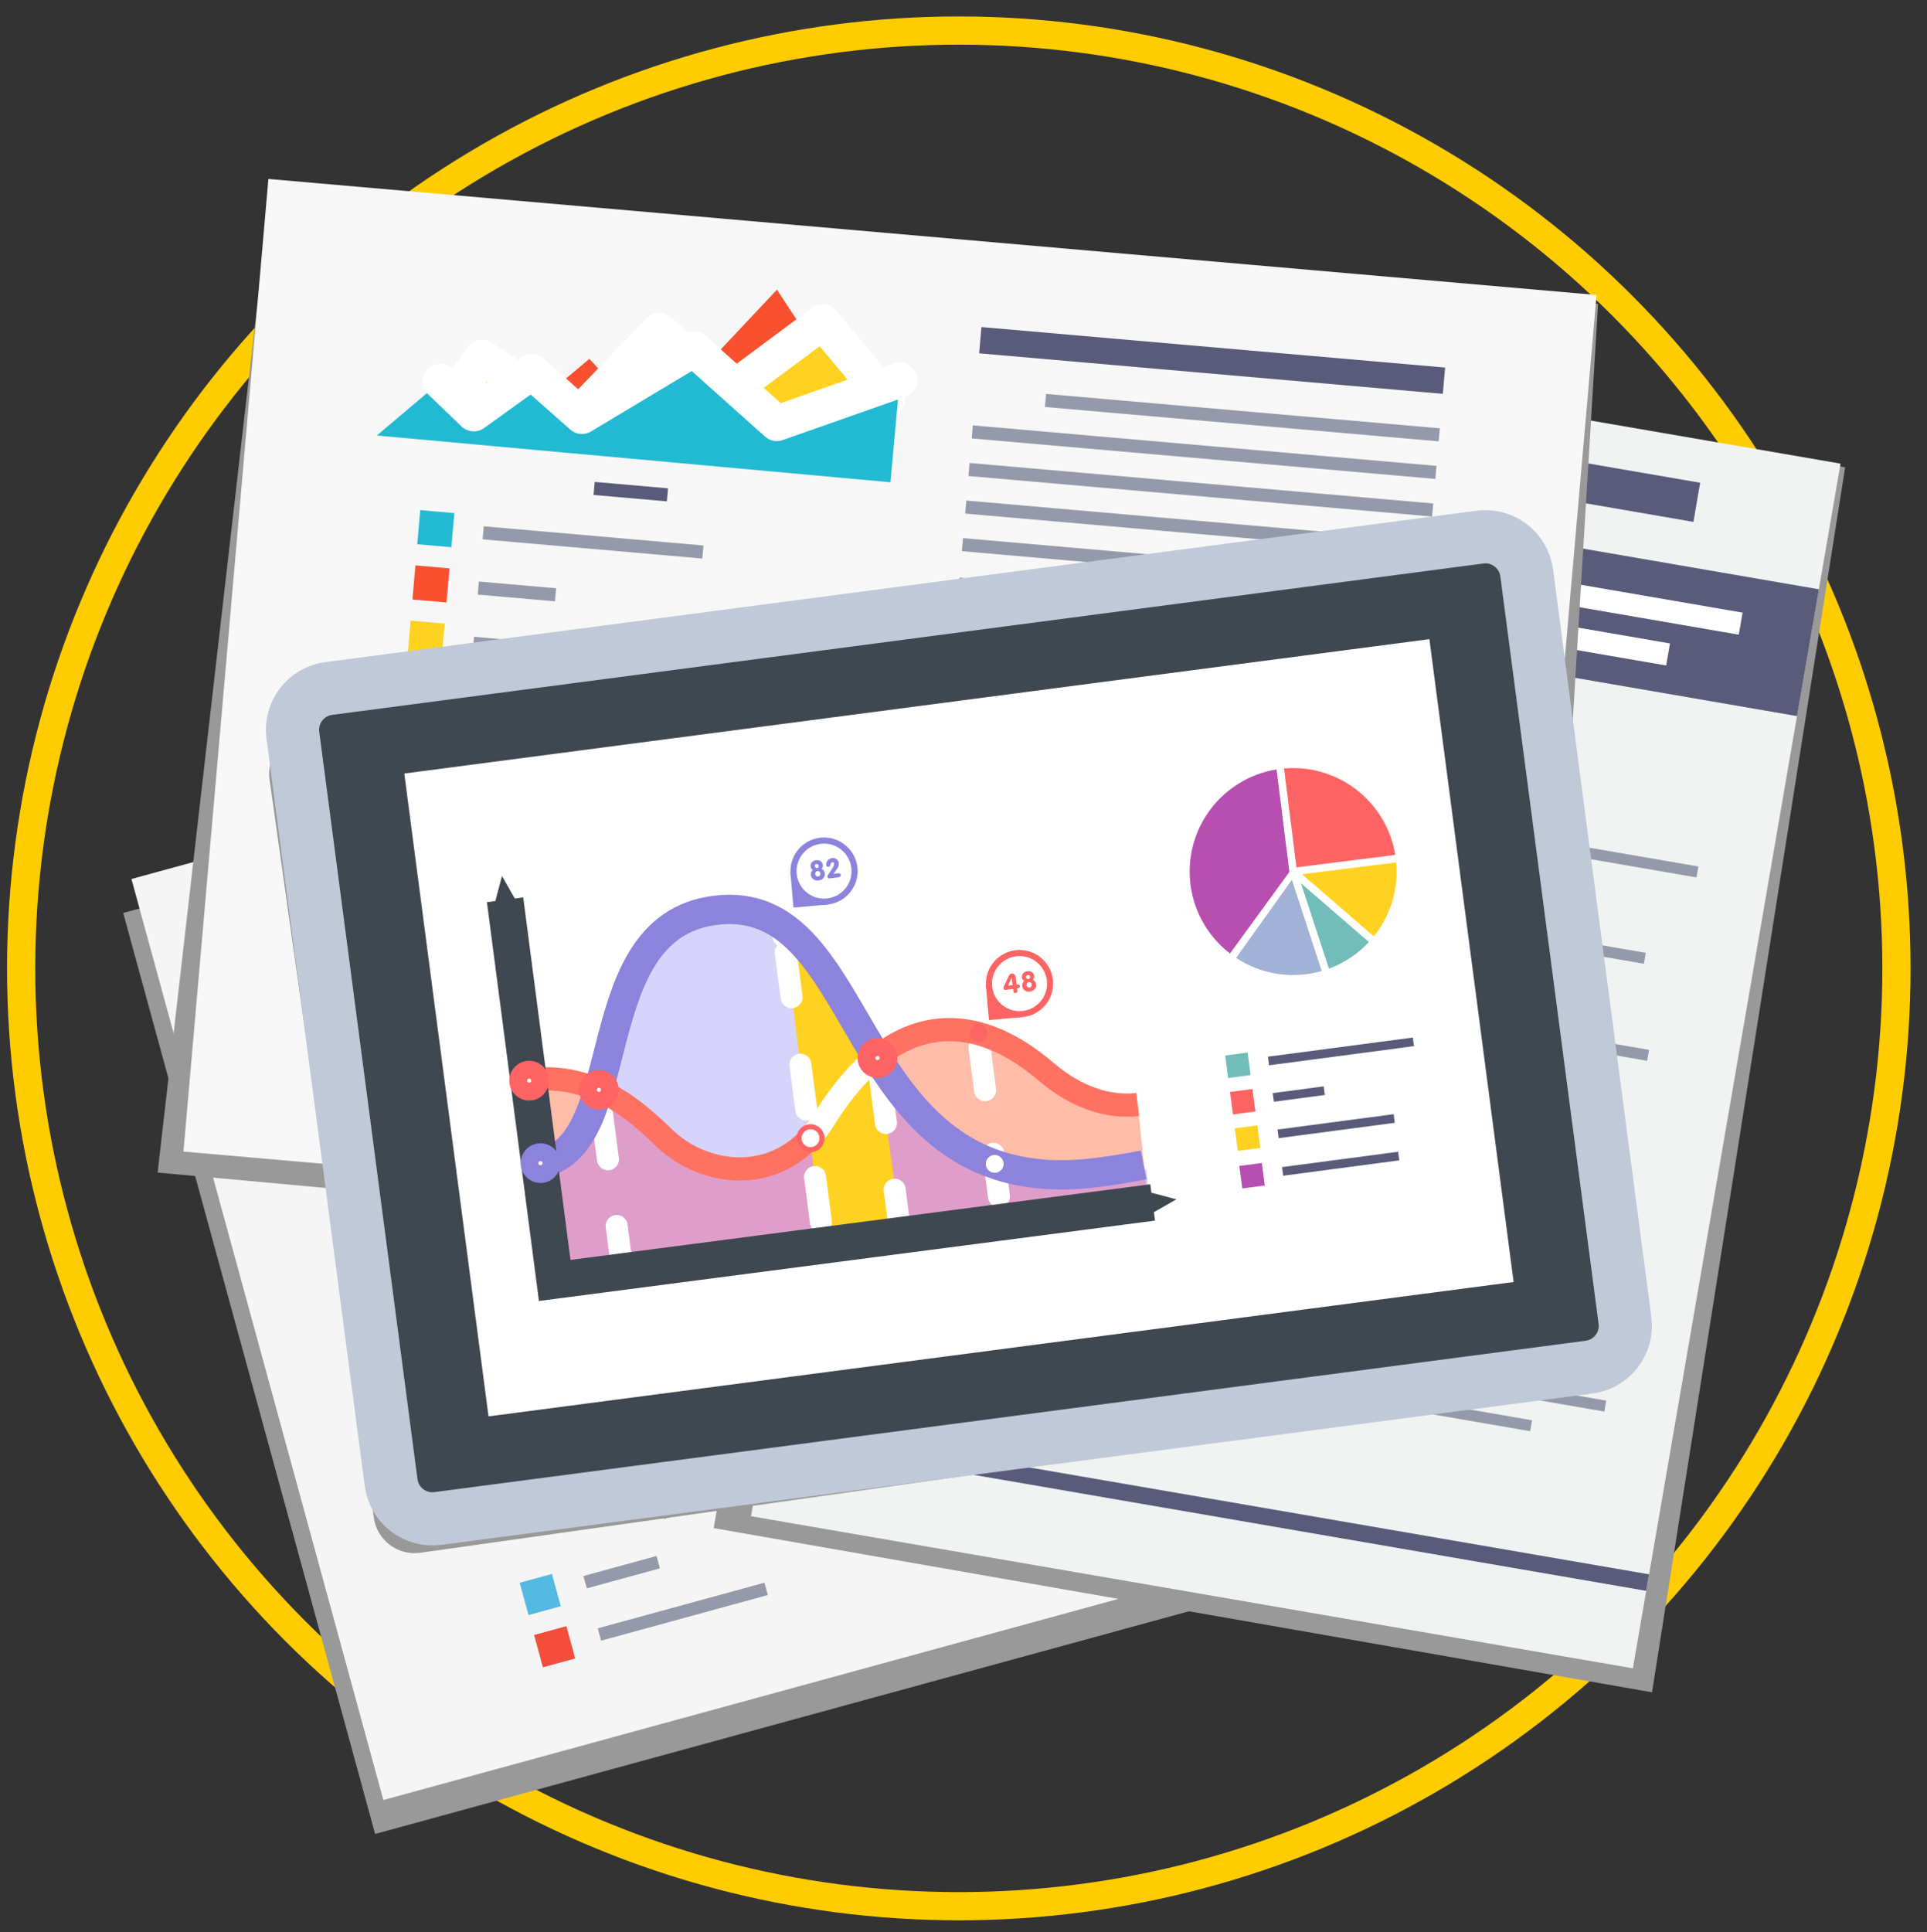 <?xml version="1.0" encoding="utf-8"?>
<!-- Generator: Adobe Illustrator 17.0.1, SVG Export Plug-In . SVG Version: 6.00 Build 0)  -->
<!DOCTYPE svg PUBLIC "-//W3C//DTD SVG 1.1//EN" "http://www.w3.org/Graphics/SVG/1.1/DTD/svg11.dtd">
<svg version="1.1" id="Business" xmlns="http://www.w3.org/2000/svg" xmlns:xlink="http://www.w3.org/1999/xlink" x="0px" y="0px"
	 width="205px" height="205.5px" viewBox="0 0 205 205.5" enable-background="new 0 0 205 205.5" xml:space="preserve">
<rect x="0" y="0" width="205" height="205.5" fill="#333333" stroke="none"/>
<g id="Background">
	<circle id="Background_2" fill="none" stroke="#FFCC00" stroke-width="3" stroke-miterlimit="10" cx="102" cy="103" r="99.75"/>
</g>
<g id="Web_Research_1_" display="none">
	<g display="inline">
		<path fill-rule="evenodd" clip-rule="evenodd" fill="#353F49" d="M-0.718,177.25h206.106c1.702,0,3.103,1.4,3.103,3.103v1.198
			c0,1.702-1.4,3.103-3.103,3.103H-0.718c-1.704,0-3.103-1.4-3.103-3.103v-1.198C-3.821,178.65-2.421,177.25-0.718,177.25
			L-0.718,177.25z"/>
		<rect x="80.524" y="161.518" fill-rule="evenodd" clip-rule="evenodd" fill="#292354" width="38.193" height="11.77"/>
		<path fill-rule="evenodd" clip-rule="evenodd" fill="#332B67" d="M25.149,47.614h148.944c1.466,0,2.647,1.181,2.647,2.629v111.122
			c0,1.468-1.181,2.648-2.647,2.648H25.149c-1.467,0-2.648-1.181-2.648-2.648V50.244C22.5,48.795,23.681,47.614,25.149,47.614
			L25.149,47.614z"/>
		<path fill-rule="evenodd" clip-rule="evenodd" fill="#CCCCCC" d="M29.095,54.291h141.051c0.861,0,1.567,0.691,1.567,1.551v88.51
			c0,0.858-0.707,1.567-1.567,1.567H29.095c-0.861,0-1.569-0.709-1.569-1.567v-88.51C27.526,54.982,28.234,54.291,29.095,54.291
			L29.095,54.291z"/>
		<path fill-rule="evenodd" clip-rule="evenodd" fill="#332B67" d="M72.278,170.825h54.683c1.451,0,2.631,1.181,2.631,2.613v1.012
			c0,1.434-1.18,2.615-2.631,2.615H72.278c-1.45,0-2.631-1.181-2.631-2.615v-1.012C69.648,172.006,70.828,170.825,72.278,170.825
			L72.278,170.825z"/>
	</g>
	<g display="inline">
		<rect x="196.35" y="136.697" fill-rule="evenodd" clip-rule="evenodd" fill="#E84C40" width="8.128" height="40.569"/>
		<polygon fill-rule="evenodd" clip-rule="evenodd" fill="#F99E3F" points="138.647,149.983 145.072,152.767 132.054,177.266 
			125.63,174.484 		"/>
		<g>
			<rect x="162.103" y="127.489" fill-rule="evenodd" clip-rule="evenodd" fill="#FCB245" width="23.236" height="49.777"/>
			<rect x="162.103" y="146.512" fill-rule="evenodd" clip-rule="evenodd" fill="#FFE8B1" width="23.236" height="11.735"/>
			<rect x="162.103" y="139.192" fill-rule="evenodd" clip-rule="evenodd" fill="#FFE8B1" width="23.236" height="3.659"/>
			<rect x="162.103" y="162.512" fill-rule="evenodd" clip-rule="evenodd" fill="#FFE8B1" width="23.236" height="3.661"/>
		</g>
		<g>
			<rect x="144.988" y="131.824" fill-rule="evenodd" clip-rule="evenodd" fill="#E84C40" width="17.115" height="45.442"/>
			<rect x="149.777" y="137.69" fill-rule="evenodd" clip-rule="evenodd" fill="#F77B55" width="7.554" height="33.725"/>
		</g>
		<g>
			<rect x="185.339" y="133.375" fill-rule="evenodd" clip-rule="evenodd" fill="#0071C1" width="10.673" height="43.891"/>
			<rect x="185.339" y="140.052" fill-rule="evenodd" clip-rule="evenodd" fill="#318CCD" width="10.673" height="30.538"/>
		</g>
	</g>
	<g display="inline">
		<path fill-rule="evenodd" clip-rule="evenodd" fill="#FFFFFF" d="M2.688,14.311h152.569c2.495,0,4.535,2.04,4.535,4.537v102.015
			c0,2.48-2.041,4.521-4.535,4.521H2.688c-2.495,0-4.537-2.04-4.537-4.521V18.848C-1.849,16.352,0.193,14.311,2.688,14.311
			L2.688,14.311z"/>
		<path fill-rule="evenodd" clip-rule="evenodd" fill="#353F49" d="M1.558,14.311H156.37c1.889,0,3.423,1.534,3.423,3.406v10.471
			c0,0.17-0.135,0.287-0.286,0.287H-1.849V17.717C-1.849,15.845-0.313,14.311,1.558,14.311L1.558,14.311z"/>
		<path fill-rule="evenodd" clip-rule="evenodd" fill="#F77B55" d="M6.145,24.344c1.636,0,2.967-1.4,2.967-3.103
			c0-1.72-1.332-3.12-2.967-3.12c-1.636,0-2.969,1.4-2.969,3.12C3.176,22.943,4.509,24.344,6.145,24.344L6.145,24.344z"/>
		<path fill-rule="evenodd" clip-rule="evenodd" fill="#76D0DE" d="M14.44,24.344c1.636,0,2.968-1.4,2.968-3.103
			c0-1.72-1.332-3.12-2.968-3.12c-1.636,0-2.968,1.4-2.968,3.12C11.473,22.943,12.805,24.344,14.44,24.344L14.44,24.344z"/>
		<path fill-rule="evenodd" clip-rule="evenodd" fill="#FFDB79" d="M22.736,24.344c1.636,0,2.969-1.4,2.969-3.103
			c0-1.72-1.333-3.12-2.969-3.12c-1.635,0-2.966,1.4-2.966,3.12C19.77,22.943,21.101,24.344,22.736,24.344L22.736,24.344z"/>
		<rect x="30.207" y="18.628" fill-rule="evenodd" clip-rule="evenodd" fill="#FFFFFF" width="124.983" height="5.884"/>
		<rect x="11.136" y="34.006" fill-rule="evenodd" clip-rule="evenodd" fill="#CCCCCC" width="34.686" height="4.586"/>
		<rect x="60.204" y="34.006" fill-rule="evenodd" clip-rule="evenodd" fill="#CCCCCC" width="34.669" height="4.586"/>
		<rect x="109.409" y="34.006" fill-rule="evenodd" clip-rule="evenodd" fill="#CCCCCC" width="34.684" height="4.586"/>
		<rect x="24.103" y="76.65" fill-rule="evenodd" clip-rule="evenodd" fill="#CCCCCC" width="62.035" height="2.563"/>
		<rect x="16.195" y="83.497" fill-rule="evenodd" clip-rule="evenodd" fill="#CCCCCC" width="62.036" height="2.546"/>
		<rect x="100.286" y="47.125" fill-rule="evenodd" clip-rule="evenodd" fill="#08C6A2" width="49.912" height="67.178"/>
		<rect x="14.222" y="90.342" fill-rule="evenodd" clip-rule="evenodd" fill="#CCCCCC" width="62.035" height="2.546"/>
		<rect x="22.13" y="97.189" fill-rule="evenodd" clip-rule="evenodd" fill="#CCCCCC" width="62.036" height="2.546"/>
		<rect x="8.792" y="47.125" fill-rule="evenodd" clip-rule="evenodd" fill="#318CCD" width="53.892" height="22.645"/>
		<rect x="70.946" y="47.125" fill-rule="evenodd" clip-rule="evenodd" fill="#F77B55" width="20.588" height="22.039"/>
		<rect x="18.168" y="104.018" fill-rule="evenodd" clip-rule="evenodd" fill="#CCCCCC" width="62.053" height="2.546"/>
		<rect x="24.255" y="110.863" fill-rule="evenodd" clip-rule="evenodd" fill="#CCCCCC" width="62.052" height="2.546"/>
	</g>
	<g display="inline">
		<path fill-rule="evenodd" clip-rule="evenodd" fill="#4D8C51" d="M71.722,61.542c11.247-10.201,28.633-9.375,38.851,1.854
			c8.701,9.579,9.375,23.607,2.445,33.876l26.086,28.683c0.894,0.995,0.826,2.546-0.169,3.456l-6.037,5.481
			c-0.995,0.911-2.547,0.842-3.457-0.152l-26.086-28.683c-10.859,5.919-24.771,3.913-33.471-5.665
			C59.665,89.146,60.492,71.761,71.722,61.542L71.722,61.542z"/>
		<path fill-rule="evenodd" clip-rule="evenodd" fill="#6FA272" d="M113.035,97.29l26.068,28.666
			c0.894,0.995,0.826,2.546-0.169,3.456l-1.585,1.434l-27.705-30.47L113.035,97.29z"/>
		<path fill-rule="evenodd" clip-rule="evenodd" fill="#E6E6E6" d="M75.903,66.145c8.701-7.907,22.157-7.267,30.067,1.434
			c7.907,8.701,7.266,22.157-1.434,30.066c-8.701,7.907-22.157,7.267-30.065-1.434C66.561,87.509,67.203,74.055,75.903,66.145
			L75.903,66.145z"/>
		<path fill-rule="evenodd" clip-rule="evenodd" fill="#FFFFFF" d="M104.164,69.332c4.824,4.907,6.527,12.428,3.677,19.173
			c-3.709,8.835-13.81,13.05-22.68,9.543c8.413,1.383,16.997-3.12,20.437-11.314C108.093,80.815,107.334,74.356,104.164,69.332
			L104.164,69.332z"/>
	</g>
	<g display="inline">
		<g>
			<path fill="#F77B55" d="M167.465,75.807c-2.951,0-5.362-2.394-5.362-5.344c0-2.952,2.411-5.347,5.362-5.347h14.821
				c0.034,0,0.051,0,0.068,0c4.789-0.22,8.667,0.945,11.583,3.592c2.969,2.681,4.655,6.593,4.975,11.788c0,0.117,0,0.218,0,0.319
				h0.017v25.833c0,2.968-2.394,5.363-5.345,5.363c-2.968,0-5.363-2.395-5.363-5.363V80.832c-0.152-2.09-0.641-3.475-1.433-4.182
				c-0.724-0.658-2.04-0.945-3.862-0.877c-0.218,0.034-0.42,0.034-0.64,0.034H167.465z"/>
			<path fill="#F77B55" d="M173.687,103.545c-1.889-1.888-1.889-4.922,0-6.812c1.871-1.872,4.924-1.872,6.795,0l13.051,13.052
				l13.036-13.052c1.871-1.872,4.923-1.872,6.795,0c1.888,1.89,1.888,4.923,0,6.812l-16.441,16.441
				c-1.872,1.872-4.924,1.872-6.795,0L173.687,103.545z"/>
		</g>
		<g>
			<path fill="#FFFFFF" d="M120.032,159.292c2.057,0,3.726,1.668,3.726,3.727c0,2.057-1.669,3.709-3.726,3.709h-10.303
				c-0.017,0-0.034,0-0.051,0c-3.322,0.152-6.021-0.658-8.06-2.495c-2.057-1.856-3.22-4.588-3.44-8.196
				c-0.018-0.085-0.018-0.152-0.018-0.22l0,0v-17.975c0-2.057,1.67-3.727,3.71-3.727c2.057,0,3.727,1.67,3.727,3.727v17.959
				c0.118,1.45,0.456,2.411,0.995,2.9c0.524,0.472,1.416,0.674,2.698,0.606c0.135,0,0.287-0.016,0.439-0.016H120.032z"/>
			<path fill="#FFFFFF" d="M115.715,140.002c1.298,1.314,1.298,3.423,0,4.737c-1.315,1.299-3.423,1.299-4.739,0l-9.055-9.072
				l-9.072,9.072c-1.316,1.299-3.424,1.299-4.738,0c-1.299-1.314-1.299-3.423,0-4.737l11.432-11.433
				c1.315-1.298,3.423-1.298,4.738,0L115.715,140.002z"/>
		</g>
	</g>
</g>
<g>
	<g>
		<g>
			
				<rect x="42.712" y="58.417" transform="matrix(0.264 0.965 -0.965 0.264 191.999 3.862)" fill="#999999" width="101.514" height="138.649"/>
		</g>
		<g>
			
				<rect x="43.587" y="54.805" transform="matrix(0.264 0.965 -0.965 0.264 189.16 0.36)" fill="#F5F5F5" width="101.514" height="138.649"/>
		</g>
		<g>
			
				<rect x="88.534" y="75.821" transform="matrix(0.965 -0.264 0.264 0.965 -16.38 32.503)" fill="#949AAA" width="48.402" height="2.74"/>
			
				<rect x="97.194" y="80.996" transform="matrix(0.965 -0.264 0.264 0.965 -17.387 33.986)" fill="#949AAA" width="41.104" height="1.362"/>
			
				<rect x="91.06" y="85.742" transform="matrix(0.965 -0.264 0.264 0.965 -18.728 33.498)" fill="#949AAA" width="48.401" height="1.362"/>
			
				<rect x="92.096" y="89.525" transform="matrix(0.965 -0.264 0.264 0.965 -19.69 33.906)" fill="#949AAA" width="48.402" height="1.362"/>
			
				<rect x="93.132" y="93.307" transform="matrix(0.965 -0.264 0.264 0.965 -20.652 34.314)" fill="#949AAA" width="48.401" height="1.362"/>
			
				<rect x="94.167" y="97.091" transform="matrix(0.965 -0.264 0.264 0.965 -21.614 34.721)" fill="#949AAA" width="48.402" height="1.361"/>
			
				<rect x="95.256" y="101.067" transform="matrix(0.965 -0.264 0.264 0.965 -22.625 35.15)" fill="#949AAA" width="48.401" height="1.362"/>
			
				<rect x="96.291" y="104.85" transform="matrix(0.965 -0.264 0.264 0.965 -23.587 35.558)" fill="#949AAA" width="48.401" height="1.361"/>
			
				<rect x="97.547" y="110.275" transform="matrix(0.965 -0.264 0.264 0.965 -25.195 34.44)" fill="#949AAA" width="35.967" height="1.362"/>
		</g>
		<g>
			<g>
				
					<rect x="55.672" y="167.729" transform="matrix(0.965 -0.264 0.264 0.965 -42.719 21.186)" fill="#54BAE2" width="3.559" height="3.56"/>
				
					<rect x="62.077" y="166.458" transform="matrix(0.965 -0.264 0.264 0.965 -41.782 23.384)" fill="#949AAA" width="8.061" height="1.362"/>
				
					<rect x="57.194" y="173.29" transform="matrix(0.965 -0.264 0.264 0.965 -44.121 21.777)" fill="#F44D3B" width="3.559" height="3.56"/>
				
					<rect x="63.416" y="170.658" transform="matrix(0.965 -0.264 0.264 0.965 -42.66 25.249)" fill="#949AAA" width="18.378" height="1.361"/>
			</g>
			
				<rect x="70.306" y="159.106" transform="matrix(0.965 -0.264 0.264 0.965 -39.558 25.244)" fill="#5A5A7A" width="7.652" height="1.362"/>
			<g>
				
					<rect x="45.782" y="139.709" transform="matrix(0.965 -0.264 0.264 0.965 -38.311 17.621)" fill="#54BAE2" width="1.208" height="23.193"/>
				
					<rect x="48.191" y="148.645" transform="matrix(0.965 -0.264 0.264 0.965 -39.345 18.41)" fill="#F44D3B" width="1.208" height="13.771"/>
				
					<rect x="50.455" y="142.12" transform="matrix(0.965 -0.264 0.264 0.965 -38.294 18.87)" fill="#54BAE2" width="1.209" height="19.569"/>
				
					<rect x="52.004" y="144.649" transform="matrix(0.965 -0.264 0.264 0.965 -38.49 19.294)" fill="#F44D3B" width="1.208" height="16.67"/>
				
					<rect x="55.797" y="149.515" transform="matrix(0.965 -0.264 0.264 0.965 -38.864 20.357)" fill="#54BAE2" width="1.208" height="10.872"/>
				
					<rect x="56.652" y="146.89" transform="matrix(0.964 -0.264 0.264 0.964 -38.532 20.59)" fill="#F44D3B" width="1.208" height="13.22"/>
				
					<rect x="59.387" y="143.866" transform="matrix(0.965 -0.264 0.264 0.965 -37.892 21.216)" fill="#54BAE2" width="1.208" height="15.454"/>
				
					<rect x="62.039" y="154.611" transform="matrix(0.965 -0.264 0.264 0.965 -39.147 22.097)" fill="#F44D3B" width="1.208" height="4.19"/>
				
					<rect x="62.911" y="137.726" transform="matrix(0.965 -0.264 0.264 0.965 -36.823 22.023)" fill="#54BAE2" width="1.208" height="20.535"/>
				
					<rect x="63.757" y="135.034" transform="matrix(0.965 -0.264 0.264 0.965 -36.409 22.2)" fill="#F44D3B" width="1.208" height="22.951"/>
				
					<rect x="68.222" y="144.884" transform="matrix(0.965 -0.264 0.264 0.965 -37.395 23.519)" fill="#54BAE2" width="1.208" height="12.08"/>
				
					<rect x="68.143" y="135.31" transform="matrix(0.965 -0.264 0.264 0.965 -36.092 23.306)" fill="#F44D3B" width="1.207" height="21.502"/>
				
					<rect x="72.001" y="140.651" transform="matrix(0.965 -0.264 0.264 0.965 -36.585 24.445)" fill="#54BAE2" width="1.208" height="15.22"/>
				
					<rect x="73.303" y="141.348" transform="matrix(0.965 -0.264 0.264 0.965 -36.595 24.803)" fill="#F44D3B" width="1.208" height="14.186"/>
				
					<rect x="76.993" y="145.443" transform="matrix(0.965 -0.264 0.264 0.965 -36.857 25.811)" fill="#54BAE2" width="1.209" height="9.173"/>
				
					<rect x="78.466" y="147.408" transform="matrix(0.965 -0.264 0.264 0.965 -36.997 26.209)" fill="#F44D3B" width="1.208" height="6.848"/>
				
					<rect x="81.729" y="148.321" transform="matrix(0.965 -0.264 0.264 0.965 -36.923 27.105)" fill="#75CF33" width="1.207" height="5.074"/>
				
					<rect x="81.363" y="136.612" transform="matrix(0.965 -0.264 0.264 0.965 -35.377 26.801)" fill="#F2274D" width="1.208" height="16.67"/>
				
					<rect x="84.17" y="134.121" transform="matrix(0.965 -0.264 0.264 0.965 -34.838 27.479)" fill="#75CF33" width="1.208" height="18.361"/>
				
					<rect x="84.569" y="128.108" transform="matrix(0.965 -0.264 0.264 0.965 -33.965 27.436)" fill="#F2274D" width="1.208" height="24.159"/>
				
					<rect x="89.289" y="139.855" transform="matrix(0.965 -0.264 0.264 0.965 -35.253 28.917)" fill="#75CF33" width="1.208" height="11.355"/>
				
					<rect x="90.686" y="141.264" transform="matrix(0.965 -0.264 0.264 0.965 -35.318 29.279)" fill="#F2274D" width="1.208" height="9.596"/>
				
					<rect x="94.089" y="143.216" transform="matrix(0.965 -0.264 0.264 0.965 -35.347 30.205)" fill="#75CF33" width="1.208" height="6.764"/>
				
					<rect x="95.64" y="145.768" transform="matrix(0.965 -0.264 0.264 0.965 -35.561 30.632)" fill="#F2274D" width="1.209" height="3.842"/>
			</g>
		</g>
		<g>
			<g>
				
					<rect x="41.307" y="119.824" transform="matrix(0.965 -0.264 0.264 0.965 -30.576 15.69)" fill="#317AB0" width="3.559" height="3.559"/>
				
					<rect x="47.447" y="116.59" transform="matrix(0.965 -0.264 0.264 0.965 -28.872 19.716)" fill="#949AAA" width="22.938" height="1.361"/>
				
					<rect x="42.829" y="125.385" transform="matrix(0.965 -0.264 0.264 0.965 -31.987 16.287)" fill="#F2274D" width="3.559" height="3.559"/>
				
					<rect x="49.233" y="124.115" transform="matrix(0.965 -0.264 0.264 0.965 -31.059 18.491)" fill="#949AAA" width="8.062" height="1.362"/>
				
					<rect x="44.352" y="130.947" transform="matrix(0.965 -0.264 0.264 0.965 -33.407 16.89)" fill="#FFD121" width="3.559" height="3.559"/>
				
					<rect x="50.572" y="128.314" transform="matrix(0.965 -0.264 0.264 0.965 -31.937 20.356)" fill="#949AAA" width="18.378" height="1.362"/>
			</g>
			
				<rect x="56.94" y="110.276" transform="matrix(0.965 -0.264 0.264 0.965 -27.138 19.98)" fill="#949AAA" width="7.652" height="1.362"/>
			<g>
				<polygon fill="#F2274D" points="47.663,107.555 52.877,101.082 60.3,104.096 69.739,87.54 80.222,97.478 48.221,108.178 				"/>
				<polygon fill="#FFD121" points="82.878,94.422 78.146,89.896 66.695,97.688 58.133,95.852 52.804,106.579 41.98,105.229 
					39.131,111.831 83.44,99.314 				"/>
				<polygon fill="#317AB0" points="34.06,114.966 38.305,107.4 42.707,109.3 46.837,103.124 53.34,105.613 63.091,94.745 
					71.929,96.835 82.973,90.515 85.79,100.805 				"/>
			</g>
		</g>
		<g>
			<g>
				
					<rect x="113.15" y="151.995" transform="matrix(0.965 -0.264 0.264 0.965 -36.521 35.799)" fill="#6B2D6E" width="3.559" height="3.559"/>
				
					<rect x="119.291" y="148.761" transform="matrix(0.965 -0.264 0.264 0.965 -34.816 39.826)" fill="#949AAA" width="22.937" height="1.362"/>
				
					<rect x="114.673" y="157.556" transform="matrix(0.965 -0.264 0.264 0.965 -37.934 36.398)" fill="#F2274D" width="3.559" height="3.559"/>
				
					<rect x="121.077" y="156.286" transform="matrix(0.965 -0.264 0.264 0.965 -37.005 38.603)" fill="#949AAA" width="8.062" height="1.362"/>
			</g>
			
				<rect x="126.301" y="143.127" transform="matrix(0.965 -0.264 0.264 0.965 -33.352 39.461)" fill="#949AAA" width="7.651" height="1.362"/>
			<g>
				<circle fill="#F2274D" cx="147.831" cy="127.857" r="0.874"/>
				<circle fill="#F2274D" cx="138.923" cy="124.593" r="0.874"/>
				<circle fill="#F2274D" cx="130.485" cy="132.413" r="0.874"/>
				<circle fill="#F2274D" cx="123.313" cy="131.621" r="0.874"/>
				<circle fill="#F2274D" cx="121.186" cy="137.939" r="0.874"/>
				<circle fill="#F2274D" cx="111.023" cy="138.306" r="0.874"/>
				<g>
					<circle fill="#6B2D6E" cx="105.235" cy="144.276" r="0.874"/>
					<circle fill="#6B2D6E" cx="108.794" cy="127.079" r="0.874"/>
					<circle fill="#6B2D6E" cx="118.365" cy="132.975" r="0.873"/>
					<circle fill="#6B2D6E" cx="123.925" cy="122.878" r="0.873"/>
					<circle fill="#6B2D6E" cx="130.598" cy="127.122" r="0.874"/>
					<circle fill="#6B2D6E" cx="134.644" cy="116.496" r="0.874"/>
					<circle fill="#6B2D6E" cx="142.314" cy="119.598" r="0.874"/>
					<circle fill="#6B2D6E" cx="147.654" cy="116.441" r="0.874"/>
					<g>
						<polygon fill="#6B2D6E" points="105.44,144.501 104.871,144.379 108.669,126.657 118.218,132.581 123.931,122.561 
							130.472,126.76 134.169,116.144 142.437,119.412 147.469,116.267 147.778,116.761 142.497,120.062 134.519,116.909 
							130.779,127.649 124.133,123.383 118.425,133.394 109.065,127.588 						"/>
					</g>
				</g>
				<g>
					<circle fill="#F2274D" cx="106.128" cy="146.891" r="0.873"/>
					<g>
						<polygon fill="#F2274D" points="106.176,147.393 105.671,147.105 110.692,138.013 121.047,137.667 123.184,131.278 
							130.224,132.41 138.83,123.995 147.846,127.685 147.625,128.224 138.962,124.679 130.422,133.031 123.569,131.929 
							121.462,138.235 111.037,138.584 						"/>
					</g>
				</g>
			</g>
		</g>
	</g>
	<g>
		<polygon fill="#999999" points="194.195,49.295 97.993,34.253 93.386,60.985 93.368,61.089 93.368,61.089 75.922,162.535 
			175.747,179.996 196.291,49.714 		"/>
		<g>
			
				<rect x="90.22" y="40.239" transform="matrix(0.986 0.17 -0.17 0.986 19.872 -21.875)" fill="#F1F2F2" width="95.145" height="129.951"/>
			
				<rect x="97.792" y="54.44" transform="matrix(0.986 0.17 -0.17 0.986 12.52 -23.799)" fill="#5A5A7A" width="95.145" height="13.679"/>
			
				<rect x="122.129" y="46.278" transform="matrix(0.986 0.17 -0.17 0.986 10.42 -25.027)" fill="#5A5A7A" width="58.718" height="4.221"/>
			<g>
				
					<rect x="119.592" y="63.419" transform="matrix(0.986 0.17 -0.17 0.986 13.134 -24.317)" fill="#FFFFFF" width="58.201" height="2.377"/>
				
					<rect x="113.311" y="58.945" transform="matrix(0.986 0.17 -0.17 0.986 12.385 -24.512)" fill="#FFFFFF" width="72.306" height="2.378"/>
			</g>
			
				<rect x="80.754" y="159.245" transform="matrix(0.986 0.17 -0.17 0.986 29.063 -19.469)" fill="#5A5A7A" width="95.145" height="1.781"/>
			<g>
				<path fill="#6B2D6E" d="M127.546,96.372l0.385,18.498c3.395-0.192,6.63-1.196,9.473-2.848L127.546,96.372z"/>
				<path fill="#FFD121" d="M128.298,94.651l10.421,16.543c4.401-3.003,7.678-7.641,8.847-13.222L128.298,94.651z"/>
				<path fill="#75CF33" d="M147.83,96.44c1.5-11.058-5.814-21.418-16.736-23.706l-3.485,20.221L147.83,96.44z"/>
				<path fill="#F2274D" d="M125.966,95.141l-15.668,12.041c3.13,3.783,7.575,6.509,12.793,7.409
					c1.103,0.19,2.201,0.291,3.287,0.309L125.966,95.141z"/>
				<path fill="#317AB0" d="M105.709,89.969c-0.715,4.147-0.179,8.22,1.335,11.834l0.652,1.41c0.484,0.953,1.038,1.868,1.656,2.737
					l16.598-12.513l0.066-0.383l1.428-8.282l2.12-12.303C118.249,70.935,107.663,78.626,105.709,89.969z"/>
			</g>
			<g>
				
					<rect x="103.143" y="118.436" transform="matrix(0.986 0.17 -0.17 0.986 23.931 -16.003)" fill="#2E97CC" width="4.711" height="26.855"/>
				
					<rect x="109.498" y="128.708" transform="matrix(0.986 0.17 -0.17 0.986 24.999 -17.002)" fill="#BCD81A" width="4.711" height="17.747"/>
				
					<rect x="116.162" y="134.905" transform="matrix(0.986 0.17 -0.17 0.986 25.717 -18.078)" fill="#FFC022" width="4.711" height="12.734"/>
				
					<rect x="122.9" y="139.956" transform="matrix(0.986 0.17 -0.17 0.986 26.345 -19.177)" fill="#8A379B" width="4.712" height="8.873"/>
				
					<rect x="130.512" y="135.059" transform="matrix(0.986 0.17 -0.17 0.986 26.144 -20.494)" fill="#F44D3B" width="4.712" height="15.037"/>
			</g>
			<g>
				
					<rect x="155.138" y="87.021" transform="matrix(0.986 0.17 -0.17 0.986 17.321 -25.327)" fill="#317AB0" width="3.085" height="3.085"/>
				
					<rect x="160.758" y="90.39" transform="matrix(0.986 0.17 -0.17 0.986 17.932 -27.67)" fill="#949AAA" width="19.882" height="1.18"/>
				
					<rect x="154.289" y="91.947" transform="matrix(0.986 0.17 -0.17 0.986 18.138 -25.103)" fill="#75CF33" width="3.085" height="3.085"/>
				
					<rect x="160.003" y="94.22" transform="matrix(0.986 0.17 -0.17 0.986 18.476 -26.389)" fill="#949AAA" width="6.987" height="1.18"/>
				
					<rect x="153.44" y="96.872" transform="matrix(0.986 0.17 -0.17 0.986 18.97 -24.896)" fill="#FFD121" width="3.085" height="3.085"/>
				
					<rect x="159.089" y="99.905" transform="matrix(0.986 0.17 -0.17 0.986 19.496 -26.914)" fill="#949AAA" width="15.929" height="1.18"/>
				
					<rect x="152.591" y="101.797" transform="matrix(0.986 0.17 -0.17 0.986 19.789 -24.675)" fill="#6B2D6E" width="3.085" height="3.085"/>
				
					<rect x="158.27" y="104.486" transform="matrix(0.986 0.17 -0.17 0.986 20.233 -26.364)" fill="#949AAA" width="11.881" height="1.18"/>
				
					<rect x="151.724" y="106.829" transform="matrix(0.986 0.17 -0.17 0.986 20.64 -24.464)" fill="#F2274D" width="3.085" height="3.085"/>
				
					<rect x="157.358" y="110.04" transform="matrix(0.986 0.17 -0.17 0.986 21.208 -26.65)" fill="#949AAA" width="18.024" height="1.18"/>
			</g>
			<g>
				<circle fill="#231F20" cx="98.9" cy="78.723" r="1.484"/>
				<circle fill="#231F20" cx="92.276" cy="117.158" r="1.484"/>
			</g>
			<g>
				
					<rect x="145.185" y="127.584" transform="matrix(0.986 0.17 -0.17 0.986 24.192 -25.241)" fill="#5A5A7A" width="28.876" height="2.374"/>
				
					<rect x="148.675" y="133.377" transform="matrix(0.986 0.17 -0.17 0.986 25.092 -25.388)" fill="#949AAA" width="24.521" height="1.18"/>
				
					<rect x="143.776" y="136.357" transform="matrix(0.986 0.17 -0.17 0.986 25.559 -24.882)" fill="#949AAA" width="28.876" height="1.181"/>
				
					<rect x="143.198" y="139.708" transform="matrix(0.986 0.17 -0.17 0.986 26.119 -24.735)" fill="#949AAA" width="28.876" height="1.18"/>
				
					<rect x="142.621" y="143.058" transform="matrix(0.986 0.17 -0.17 0.986 26.681 -24.59)" fill="#949AAA" width="28.876" height="1.18"/>
				
					<rect x="142.043" y="146.408" transform="matrix(0.986 0.17 -0.17 0.986 27.24 -24.442)" fill="#949AAA" width="28.876" height="1.18"/>
				
					<rect x="141.52" y="149.128" transform="matrix(0.986 0.17 -0.17 0.986 27.642 -23.684)" fill="#949AAA" width="21.457" height="1.18"/>
			</g>
			
				<rect x="119.031" y="118.272" transform="matrix(0.986 0.17 -0.17 0.986 21.962 -19.05)" fill="#949AAA" width="6.632" height="1.18"/>
			
				<rect x="113.512" y="150.298" transform="matrix(0.986 0.17 -0.17 0.986 27.319 -17.647)" fill="#5A5A7A" width="6.632" height="1.181"/>
		</g>
	</g>
	<g>
		<polygon fill="#999999" points="28.857,19.433 16.768,124.719 163.582,138.148 170.009,32.329 		"/>
		<g>
			<g>
				
					<rect x="42.69" y="5.976" transform="matrix(-0.087 0.996 -0.996 -0.087 179.515 -10.624)" fill="#F7F7F7" width="103.867" height="141.863"/>
			</g>
			<g>
				
					<rect x="104.191" y="37.007" transform="matrix(0.996 0.087 -0.087 0.996 3.855 -11.135)" fill="#5A5A7A" width="49.524" height="2.803"/>
				
					<rect x="111.137" y="43.797" transform="matrix(0.996 0.087 -0.087 0.996 4.4 -11.393)" fill="#949AAA" width="42.056" height="1.393"/>
				
					<rect x="103.334" y="47.468" transform="matrix(0.996 0.087 -0.087 0.996 4.705 -11.023)" fill="#949AAA" width="49.523" height="1.393"/>
				
					<rect x="102.983" y="51.466" transform="matrix(0.996 0.087 -0.087 0.996 5.054 -10.977)" fill="#949AAA" width="49.523" height="1.393"/>
				
					<rect x="102.632" y="55.463" transform="matrix(0.996 0.087 -0.087 0.996 5.402 -10.931)" fill="#949AAA" width="49.524" height="1.393"/>
				
					<rect x="102.281" y="59.461" transform="matrix(0.996 0.087 -0.087 0.996 5.751 -10.885)" fill="#949AAA" width="49.523" height="1.393"/>
				
					<rect x="101.912" y="63.663" transform="matrix(0.996 0.087 -0.087 0.996 6.117 -10.836)" fill="#949AAA" width="49.523" height="1.393"/>
				
					<rect x="101.561" y="67.661" transform="matrix(0.996 0.087 -0.087 0.996 6.465 -10.79)" fill="#949AAA" width="49.523" height="1.393"/>
				
					<rect x="101.234" y="71.102" transform="matrix(0.996 0.087 -0.087 0.996 6.741 -10.192)" fill="#949AAA" width="36.8" height="1.393"/>
			</g>
			<g>
				<g>
					
						<rect x="41.276" y="105.512" transform="matrix(0.996 0.087 -0.087 0.996 9.553 -3.358)" fill="#75CF33" width="3.641" height="3.642"/>
					
						<rect x="48.12" y="107.44" transform="matrix(0.996 0.087 -0.087 0.996 9.663 -4.157)" fill="#949AAA" width="8.248" height="1.393"/>
					
						<rect x="40.76" y="111.389" transform="matrix(0.996 0.087 -0.087 0.996 10.071 -3.292)" fill="#F2274D" width="3.641" height="3.642"/>
					
						<rect x="47.583" y="113.779" transform="matrix(0.996 0.087 -0.087 0.996 10.234 -4.547)" fill="#949AAA" width="18.804" height="1.393"/>
				</g>
				
					<rect x="58.642" y="103.238" transform="matrix(0.996 0.087 -0.087 0.996 9.333 -5.074)" fill="#5A5A7A" width="7.829" height="1.393"/>
				<g>
					
						<rect x="38.333" y="74.069" transform="matrix(0.996 0.087 -0.087 0.996 7.668 -3.079)" fill="#BCD81A" width="1.236" height="23.731"/>
					
						<rect x="39.142" y="83.799" transform="matrix(0.996 0.087 -0.087 0.996 8.1 -3.13)" fill="#F95130" width="1.236" height="14.09"/>
					
						<rect x="42.602" y="78.159" transform="matrix(0.996 0.088 -0.088 0.996 7.894 -3.449)" fill="#BCD81A" width="1.237" height="20.023"/>
					
						<rect x="43.705" y="81.228" transform="matrix(0.996 0.088 -0.088 0.996 8.036 -3.539)" fill="#F95130" width="1.236" height="17.056"/>
					
						<rect x="46.646" y="87.43" transform="matrix(0.996 0.087 -0.087 0.996 8.32 -3.78)" fill="#BCD81A" width="1.236" height="11.124"/>
					
						<rect x="47.982" y="85.141" transform="matrix(0.996 0.087 -0.087 0.996 8.222 -3.898)" fill="#F95130" width="1.237" height="13.526"/>
					
						<rect x="51.283" y="83.14" transform="matrix(0.996 0.087 -0.087 0.996 8.142 -4.181)" fill="#BCD81A" width="1.236" height="15.813"/>
					
						<rect x="52.01" y="94.751" transform="matrix(0.996 0.087 -0.087 0.996 8.668 -4.228)" fill="#F95130" width="1.235" height="4.287"/>
					
						<rect x="55.943" y="78.34" transform="matrix(0.996 0.087 -0.087 0.996 7.978 -4.602)" fill="#BCD81A" width="1.235" height="21.011"/>
					
						<rect x="57.283" y="75.981" transform="matrix(0.996 0.087 -0.087 0.996 7.898 -4.73)" fill="#F95130" width="1.236" height="23.483"/>
					
						<rect x="59.998" y="87.365" transform="matrix(0.996 0.088 -0.088 0.996 8.445 -4.96)" fill="#BCD81A" width="1.236" height="12.359"/>
					
						<rect x="61.651" y="77.851" transform="matrix(0.996 0.087 -0.087 0.996 8.016 -5.109)" fill="#F95130" width="1.236" height="22"/>
					
						<rect x="64.57" y="84.547" transform="matrix(0.996 0.087 -0.087 0.996 8.319 -5.344)" fill="#BCD81A" width="1.236" height="15.573"/>
					
						<rect x="65.755" y="85.711" transform="matrix(0.996 0.088 -0.088 0.996 8.397 -5.455)" fill="#F95130" width="1.236" height="14.515"/>
					
						<rect x="68.731" y="91.111" transform="matrix(0.996 0.087 -0.087 0.996 8.635 -5.692)" fill="#BCD81A" width="1.237" height="9.386"/>
					
						<rect x="69.859" y="93.595" transform="matrix(0.996 0.088 -0.088 0.996 8.803 -5.816)" fill="#F95130" width="1.236" height="7.006"/>
					
						<rect x="72.981" y="95.687" transform="matrix(0.996 0.087 -0.087 0.996 8.879 -6.061)" fill="#BCD81A" width="1.235" height="5.191"/>
					
						<rect x="74.731" y="83.953" transform="matrix(0.996 0.087 -0.087 0.996 8.383 -6.24)" fill="#F95130" width="1.236" height="17.056"/>
					
						<rect x="78.008" y="82.507" transform="matrix(0.996 0.088 -0.088 0.996 8.368 -6.545)" fill="#BCD81A" width="1.236" height="18.786"/>
					
						<rect x="79.499" y="76.694" transform="matrix(0.996 0.087 -0.087 0.996 8.095 -6.665)" fill="#F95130" width="1.235" height="24.719"/>
					
						<rect x="82.126" y="90.051" transform="matrix(0.996 0.087 -0.087 0.996 8.685 -6.858)" fill="#BCD81A" width="1.236" height="11.618"/>
					
						<rect x="83.279" y="91.956" transform="matrix(0.996 0.087 -0.087 0.996 8.797 -6.97)" fill="#F95130" width="1.236" height="9.818"/>
					
						<rect x="86.354" y="95.129" transform="matrix(0.996 0.087 -0.087 0.996 8.947 -7.223)" fill="#BCD81A" width="1.235" height="6.921"/>
					
						<rect x="87.454" y="98.221" transform="matrix(0.996 0.087 -0.087 0.996 9.109 -7.326)" fill="#F95130" width="1.237" height="3.931"/>
				</g>
			</g>
			<g>
				<g>
					
						<rect x="44.521" y="54.443" transform="matrix(0.996 0.087 -0.087 0.996 5.1 -3.839)" fill="#22BAD3" width="3.642" height="3.642"/>
					
						<rect x="51.335" y="57.037" transform="matrix(0.996 0.087 -0.087 0.996 5.293 -5.297)" fill="#949AAA" width="23.469" height="1.393"/>
					
						<rect x="44.005" y="60.321" transform="matrix(0.996 0.087 -0.087 0.996 5.612 -3.771)" fill="#F95130" width="3.642" height="3.642"/>
					
						<rect x="50.848" y="62.248" transform="matrix(0.996 0.087 -0.087 0.996 5.718 -4.568)" fill="#949AAA" width="8.248" height="1.393"/>
					
						<rect x="43.489" y="66.197" transform="matrix(0.996 0.087 -0.087 0.996 6.123 -3.703)" fill="#FFD121" width="3.642" height="3.642"/>
					
						<rect x="50.311" y="68.587" transform="matrix(0.996 0.087 -0.087 0.996 6.291 -4.959)" fill="#949AAA" width="18.804" height="1.393"/>
				</g>
				
					<rect x="63.175" y="51.637" transform="matrix(0.996 0.087 -0.087 0.996 4.836 -5.669)" fill="#5A5A7A" width="7.829" height="1.393"/>
			</g>
			<g>
				<g>
					
						<rect x="102.017" y="110.847" transform="matrix(0.996 0.087 -0.087 0.996 10.251 -8.649)" fill="#6B2D6E" width="3.642" height="3.642"/>
					
						<rect x="108.831" y="113.441" transform="matrix(0.996 0.087 -0.087 0.996 10.449 -10.111)" fill="#949AAA" width="23.468" height="1.393"/>
					
						<rect x="101.501" y="116.724" transform="matrix(0.996 0.087 -0.087 0.996 10.766 -8.584)" fill="#F2274D" width="3.642" height="3.642"/>
					
						<rect x="108.344" y="118.651" transform="matrix(0.996 0.087 -0.087 0.996 10.869 -9.379)" fill="#949AAA" width="8.248" height="1.393"/>
				</g>
				
					<rect x="118.046" y="107.81" transform="matrix(0.996 0.087 -0.087 0.996 9.961 -10.254)" fill="#5A5A7A" width="7.829" height="1.393"/>
				<g>
					<g>
						<g>
							<path fill="#FF365C" d="M144.055,99.884c-0.026,0-0.053-0.001-0.08-0.003c-0.274-0.021-0.524-0.148-0.703-0.356
								c-0.179-0.209-0.266-0.475-0.245-0.749c0.041-0.533,0.491-0.95,1.025-0.95c0.026,0,0.053,0.001,0.08,0.003
								c0.566,0.043,0.991,0.539,0.948,1.105C145.04,99.466,144.589,99.884,144.055,99.884z"/>
							<path fill="#FF365C" d="M144.053,97.982c0.022,0,0.045,0.001,0.068,0.003c0.48,0.037,0.84,0.456,0.803,0.936
								c-0.035,0.458-0.417,0.806-0.869,0.806c-0.022,0-0.045-0.001-0.068-0.003c-0.481-0.037-0.841-0.456-0.804-0.937
								C143.219,98.33,143.601,97.982,144.053,97.982 M144.053,97.668L144.053,97.668c-0.616,0-1.135,0.481-1.182,1.095
								c-0.024,0.316,0.076,0.623,0.282,0.863c0.206,0.241,0.494,0.386,0.81,0.411c0.031,0.002,0.061,0.003,0.091,0.003
								c0.615,0,1.134-0.481,1.181-1.096c0.024-0.316-0.076-0.622-0.282-0.862c-0.206-0.24-0.494-0.386-0.809-0.41
								C144.114,97.67,144.084,97.668,144.053,97.668L144.053,97.668z"/>
						</g>
					</g>
					<g>
						<g>
							<path fill="#FF365C" d="M136.774,93.814c-0.026,0-0.053-0.001-0.079-0.003c-0.566-0.043-0.992-0.539-0.949-1.105
								c0.041-0.534,0.492-0.951,1.027-0.951c0.026,0,0.053,0.001,0.079,0.003c0.565,0.043,0.99,0.539,0.947,1.106
								C137.758,93.397,137.308,93.814,136.774,93.814z"/>
							<path fill="#FF365C" d="M136.773,91.912c0.022,0,0.045,0.001,0.067,0.003c0.48,0.037,0.839,0.457,0.802,0.937
								c-0.035,0.458-0.417,0.806-0.868,0.806c-0.022,0-0.045-0.001-0.068-0.003c-0.48-0.037-0.841-0.456-0.804-0.936
								C135.938,92.261,136.321,91.912,136.773,91.912 M136.773,91.599L136.773,91.599c-0.616,0-1.136,0.481-1.183,1.096
								c-0.024,0.316,0.076,0.622,0.283,0.863c0.206,0.24,0.494,0.386,0.81,0.41c0.031,0.002,0.061,0.004,0.091,0.004
								c0.615,0,1.134-0.481,1.181-1.095c0.024-0.316-0.076-0.622-0.282-0.863c-0.206-0.241-0.494-0.387-0.809-0.411
								C136.833,91.6,136.803,91.599,136.773,91.599L136.773,91.599z"/>
						</g>
					</g>
					<g>
						<g>
							<path fill="#FF365C" d="M126.204,98.331c-0.026,0-0.053-0.001-0.08-0.003c-0.274-0.021-0.524-0.147-0.703-0.356
								c-0.179-0.209-0.266-0.474-0.245-0.749c0.041-0.533,0.491-0.951,1.026-0.951c0.026,0,0.053,0.001,0.079,0.003
								c0.566,0.043,0.991,0.539,0.948,1.105C127.189,97.913,126.739,98.331,126.204,98.331z"/>
							<path fill="#FF365C" d="M126.202,96.429c0.022,0,0.045,0.001,0.067,0.003c0.48,0.037,0.841,0.456,0.804,0.937
								c-0.035,0.458-0.418,0.806-0.869,0.806c-0.022,0-0.045-0.001-0.068-0.003c-0.48-0.037-0.84-0.456-0.803-0.936
								C125.368,96.777,125.751,96.429,126.202,96.429 M126.203,96.115L126.203,96.115c-0.616,0-1.135,0.481-1.182,1.096
								c-0.05,0.652,0.44,1.223,1.092,1.273c0.031,0.002,0.061,0.003,0.091,0.003c0.616,0,1.135-0.481,1.182-1.095
								c0.024-0.316-0.076-0.622-0.283-0.863c-0.206-0.241-0.494-0.386-0.81-0.411C126.263,96.116,126.233,96.115,126.203,96.115
								L126.203,96.115z"/>
						</g>
					</g>
					<g>
						<g>
							<path fill="#FF365C" d="M119.724,95.172c-0.026,0-0.053-0.001-0.08-0.003c-0.274-0.021-0.524-0.147-0.703-0.356
								c-0.179-0.208-0.266-0.474-0.245-0.749c0.041-0.533,0.491-0.951,1.025-0.951c0.026,0,0.053,0.001,0.08,0.003
								c0.274,0.021,0.524,0.148,0.703,0.356c0.179,0.209,0.266,0.475,0.245,0.749C120.708,94.754,120.258,95.172,119.724,95.172z"
								/>
							<path fill="#FF365C" d="M119.722,93.269c0.022,0,0.045,0.001,0.068,0.003c0.481,0.037,0.84,0.457,0.803,0.937
								c-0.035,0.458-0.417,0.806-0.869,0.806c-0.022,0-0.045-0.001-0.068-0.003c-0.481-0.037-0.84-0.456-0.803-0.936
								C118.888,93.618,119.27,93.269,119.722,93.269 M119.722,92.956L119.722,92.956c-0.615,0-1.134,0.481-1.181,1.096
								c-0.024,0.316,0.076,0.622,0.282,0.863c0.206,0.24,0.494,0.386,0.81,0.41c0.031,0.002,0.061,0.004,0.092,0.004
								c0.615,0,1.134-0.481,1.181-1.095c0.024-0.316-0.076-0.622-0.282-0.863c-0.206-0.241-0.494-0.387-0.81-0.411
								C119.783,92.957,119.753,92.956,119.722,92.956L119.722,92.956z"/>
						</g>
					</g>
					<g>
						<g>
							<path fill="#FF365C" d="M115.597,100.4c-0.026,0-0.053-0.001-0.079-0.003c-0.566-0.043-0.992-0.539-0.948-1.105
								c0.041-0.533,0.492-0.95,1.026-0.95c0.026,0,0.053,0.001,0.079,0.003c0.566,0.043,0.991,0.539,0.948,1.105
								C116.582,99.982,116.131,100.4,115.597,100.4z"/>
							<path fill="#FF365C" d="M115.595,98.498c0.022,0,0.045,0.001,0.068,0.003c0.48,0.037,0.841,0.456,0.804,0.936
								c-0.035,0.457-0.418,0.806-0.869,0.806c-0.022,0-0.045-0.001-0.068-0.003c-0.48-0.037-0.841-0.457-0.804-0.937
								C114.761,98.846,115.144,98.498,115.595,98.498 M115.595,98.185L115.595,98.185c-0.616,0-1.135,0.481-1.182,1.095
								c-0.024,0.316,0.076,0.622,0.283,0.863c0.207,0.241,0.494,0.386,0.81,0.41c0.031,0.002,0.061,0.004,0.091,0.004
								c0.616,0,1.135-0.481,1.182-1.096c0.024-0.316-0.076-0.622-0.283-0.863c-0.206-0.24-0.494-0.386-0.81-0.41
								C115.656,98.186,115.626,98.185,115.595,98.185L115.595,98.185z"/>
						</g>
					</g>
					<g>
						<g>
							<path fill="#FF365C" d="M105.913,97.324c-0.026,0-0.053-0.001-0.079-0.003c-0.274-0.021-0.524-0.147-0.703-0.356
								c-0.179-0.208-0.266-0.474-0.245-0.749c0.041-0.533,0.491-0.951,1.026-0.951c0.026,0,0.053,0.001,0.08,0.003
								c0.274,0.021,0.523,0.147,0.703,0.356c0.18,0.209,0.267,0.475,0.246,0.749C106.899,96.906,106.448,97.324,105.913,97.324z"/>
							<path fill="#FF365C" d="M105.911,95.422c0.022,0,0.045,0.001,0.068,0.003c0.48,0.037,0.841,0.456,0.804,0.937
								c-0.035,0.458-0.419,0.806-0.87,0.806c-0.022,0-0.045-0.001-0.067-0.003c-0.481-0.037-0.841-0.456-0.804-0.937
								C105.077,95.77,105.459,95.422,105.911,95.422 M105.911,95.109L105.911,95.109c-0.616,0-1.135,0.481-1.182,1.096
								c-0.024,0.316,0.076,0.622,0.282,0.863c0.206,0.24,0.494,0.386,0.81,0.41c0.031,0.002,0.061,0.003,0.091,0.003
								c0.616,0,1.136-0.481,1.183-1.095c0.024-0.316-0.076-0.622-0.283-0.863c-0.207-0.24-0.494-0.386-0.81-0.41
								C105.972,95.11,105.942,95.109,105.911,95.109L105.911,95.109z"/>
						</g>
					</g>
					<g>
						<g>
							<g>
								<g>
									<polygon fill="#7A3C7D" points="97.885,97.3 107.624,81.586 114.65,90.419 123.398,82.915 128.117,89.039 135.145,80.325 
										141.887,86.238 147.754,84.956 147.945,85.831 141.637,87.209 135.256,81.613 128.101,90.485 123.266,84.209 
										114.528,91.703 107.715,83.139 98.646,97.772 									"/>
									<path fill="#7A3C7D" d="M135.165,80.551l6.678,5.857l5.792-1.265l0.124,0.568l-6.078,1.328l-6.444-5.651l-7.133,8.844
										l-4.814-6.249l-8.74,7.496l-6.85-8.612l-9.104,14.689l-0.495-0.306l9.54-15.392l6.989,8.786l8.745-7.502l4.74,6.151
										L135.165,80.551 M135.126,80.1l-0.205,0.254l-6.801,8.432l-4.497-5.836l-0.202-0.262l-0.251,0.215l-8.499,7.29
										l-6.786-8.531l-0.277-0.348l-0.235,0.378l-9.54,15.392l-0.165,0.266l0.267,0.165l0.495,0.306l0.266,0.165l0.165-0.266
										l8.87-14.311l6.573,8.263l0.202,0.255l0.247-0.212l8.489-7.281l4.613,5.988l0.243,0.315l0.25-0.309l6.928-8.589
										l6.199,5.435l0.119,0.104l0.155-0.034l6.078-1.328l0.306-0.067l-0.067-0.306l-0.124-0.568l-0.067-0.306l-0.306,0.067
										l-5.637,1.231l-6.559-5.753L135.126,80.1L135.126,80.1z"/>
								</g>
							</g>
						</g>
					</g>
					<g>
						<g>
							<g>
								<path fill="#FF365C" d="M98.419,103.752c-0.026,0-0.053-0.001-0.08-0.003c-0.274-0.021-0.523-0.147-0.702-0.356
									c-0.179-0.209-0.265-0.475-0.244-0.749c0.041-0.533,0.491-0.951,1.025-0.951c0.026,0,0.053,0.001,0.08,0.003
									c0.274,0.021,0.524,0.148,0.702,0.356c0.179,0.209,0.266,0.475,0.245,0.749C99.403,103.335,98.953,103.752,98.419,103.752z"
									/>
								<path fill="#FF365C" d="M98.417,101.85c0.022,0,0.045,0.001,0.067,0.003c0.48,0.037,0.84,0.456,0.803,0.936
									c-0.035,0.458-0.417,0.807-0.869,0.807c-0.022,0-0.045-0.001-0.068-0.003c-0.481-0.037-0.839-0.456-0.802-0.937
									C97.584,102.198,97.965,101.85,98.417,101.85 M98.417,101.537L98.417,101.537c-0.615,0-1.134,0.481-1.181,1.095
									c-0.05,0.652,0.439,1.224,1.091,1.274c0.031,0.002,0.061,0.003,0.091,0.003c0.615,0,1.134-0.481,1.181-1.096
									c0.024-0.316-0.076-0.622-0.282-0.863c-0.206-0.24-0.494-0.386-0.81-0.41C98.478,101.538,98.447,101.537,98.417,101.537
									L98.417,101.537z"/>
							</g>
						</g>
						<g>
							<g>
								<g>
									<path fill="#FF365C" d="M98.284,103.368c-0.042-0.003-0.081-0.023-0.108-0.054l-0.378-0.442
										c-0.056-0.065-0.049-0.163,0.015-0.219l7.783-6.861c0.029-0.026,0.066-0.039,0.104-0.039c0.016,0,0.032,0.002,0.048,0.007
										l9.753,3.126l4.093-5.205c0.031-0.039,0.076-0.06,0.123-0.06c0.026,0,0.052,0.006,0.075,0.019l6.173,3.396l10.856-4.987
										c0.021-0.01,0.043-0.014,0.065-0.014c0.038,0,0.075,0.014,0.105,0.04l7.239,6.506c0.064,0.058,0.07,0.157,0.012,0.221
										l-0.388,0.433c-0.028,0.031-0.067,0.05-0.108,0.052c-0.003,0-0.006,0-0.008,0c-0.039,0-0.076-0.014-0.105-0.04
										l-6.879-6.182l-10.752,4.94c-0.021,0.01-0.043,0.014-0.065,0.014c-0.026,0-0.052-0.006-0.076-0.019l-5.96-3.279
										l-4.022,5.117c-0.03,0.038-0.076,0.06-0.123,0.06c-0.016,0-0.032-0.002-0.048-0.007l-9.839-3.154l-7.47,6.592
										c-0.029,0.025-0.066,0.039-0.104,0.039C98.291,103.368,98.288,103.368,98.284,103.368z"/>
									<path fill="#FF365C" d="M136.887,92.191l7.239,6.506l-0.388,0.433l-6.955-6.251l-10.845,4.983l-6.077-3.343l-4.104,5.222
										l-9.924-3.181l-7.537,6.651l-0.378-0.442l7.783-6.861l9.857,3.159l4.161-5.291l6.242,3.434L136.887,92.191 M136.887,91.878
										c-0.044,0-0.089,0.009-0.131,0.029l-10.784,4.954l-6.104-3.358c-0.048-0.026-0.1-0.039-0.151-0.039
										c-0.094,0-0.185,0.042-0.247,0.12l-4.026,5.119l-9.65-3.093c-0.031-0.01-0.064-0.015-0.096-0.015
										c-0.075,0-0.149,0.027-0.207,0.078l-7.783,6.861c-0.129,0.113-0.142,0.309-0.031,0.439l0.378,0.442
										c0.055,0.064,0.132,0.103,0.216,0.109c0.007,0.001,0.015,0.001,0.022,0.001c0.076,0,0.15-0.028,0.207-0.078l7.404-6.533
										l9.755,3.127c0.031,0.01,0.064,0.015,0.096,0.015c0.094,0,0.186-0.043,0.246-0.12l3.939-5.013l5.844,3.215
										c0.047,0.026,0.099,0.039,0.151,0.039c0.045,0,0.089-0.01,0.131-0.029l10.658-4.897l6.802,6.113
										c0.058,0.052,0.132,0.08,0.209,0.08c0.006,0,0.011,0,0.017,0c0.083-0.004,0.161-0.042,0.216-0.104l0.388-0.433
										c0.115-0.129,0.105-0.327-0.024-0.442l-7.239-6.506C137.038,91.905,136.963,91.878,136.887,91.878L136.887,91.878z"/>
								</g>
							</g>
						</g>
					</g>
				</g>
			</g>
		</g>
	</g>
	<g>
		<polygon fill="#F95130" points="55.788,43.962 62.703,38.165 69.137,45.177 82.657,30.805 92.558,45.949 56.088,44.895 		"/>
		<polygon fill="#FFD121" points="94.38,42.459 87.499,34.255 77.532,41.661 70.136,35.188 61.094,44.539 51.328,38.036 
			46.067,45.137 93.023,48.904 		"/>
		
			<polyline fill="none" stroke="#FFFFFF" stroke-width="3.773" stroke-linecap="round" stroke-linejoin="round" stroke-miterlimit="10" points="
			94.38,42.459 87.499,34.255 77.532,41.661 70.136,35.188 61.094,44.539 51.328,38.036 46.067,45.137 		"/>
		<polygon fill="#22BAD3" points="40.086,46.323 46.865,40.595 50.402,43.993 56.574,39.556 61.912,44.271 73.809,37.133 
			82.642,45.027 95.718,40.427 94.729,51.296 		"/>
	</g>
	
		<polyline fill="none" stroke="#FFFFFF" stroke-width="3.773" stroke-linecap="round" stroke-linejoin="round" stroke-miterlimit="10" points="
		46.865,40.595 50.402,43.993 56.574,39.556 61.912,44.271 73.809,37.133 82.642,45.027 95.718,40.427 	"/>
	<circle fill="#F7F7F7" stroke="#7A3C7D" stroke-width="2.829" stroke-miterlimit="10" cx="98.479" cy="97.275" r="0.874"/>
	<circle fill="#F7F7F7" stroke="#7A3C7D" stroke-width="2.829" stroke-miterlimit="10" cx="107.615" cy="82.296" r="0.873"/>
	<circle fill="#F7F7F7" stroke="#7A3C7D" stroke-width="2.829" stroke-miterlimit="10" cx="114.634" cy="91.064" r="0.872"/>
	<circle fill="#F7F7F7" stroke="#7A3C7D" stroke-width="2.829" stroke-miterlimit="10" cx="123.263" cy="83.438" r="0.873"/>
	<circle fill="#F7F7F7" stroke="#7A3C7D" stroke-width="2.829" stroke-miterlimit="10" cx="128.111" cy="89.675" r="0.873"/>
	<circle fill="#F7F7F7" stroke="#7A3C7D" stroke-width="2.829" stroke-miterlimit="10" cx="135.493" cy="81.042" r="0.872"/>
	<circle fill="#F7F7F7" stroke="#7A3C7D" stroke-width="2.829" stroke-miterlimit="10" cx="141.665" cy="86.542" r="0.873"/>
	<circle fill="#F7F7F7" stroke="#7A3C7D" stroke-width="2.829" stroke-miterlimit="10" cx="147.751" cy="85.369" r="0.873"/>
	<g>
		<g>
			<path fill="#999999" d="M169.401,143.123l-11.09-78.514c-0.338-2.395-2.554-4.062-4.949-3.723L32.402,77.972
				c-2.395,0.338-4.062,2.554-3.724,4.948l11.091,78.514c0.338,2.394,2.554,4.061,4.949,3.723l120.96-17.087
				C168.072,147.733,169.74,145.518,169.401,143.123z"/>
			<g>
				<g>
					<g>
						<path fill="#3F4751" d="M172.868,140.443c0.319,2.424-1.389,4.648-3.813,4.967L46.576,161.511
							c-2.425,0.318-4.649-1.388-4.968-3.813l-10.451-79.5c-0.318-2.425,1.389-4.649,3.814-4.967l122.478-16.101
							c2.425-0.319,4.649,1.389,4.968,3.813L172.868,140.443z"/>
						<g opacity="0.3">
							<path fill="#231F20" d="M158.031,58.623c1.445,0,2.677,1.083,2.866,2.519l10.451,79.5c0.101,0.767-0.103,1.527-0.574,2.14
								c-0.471,0.614-1.153,1.007-1.92,1.108L46.376,159.992c-0.127,0.017-0.256,0.025-0.383,0.025
								c-1.445,0-2.677-1.083-2.866-2.519l-10.451-79.5c-0.208-1.583,0.911-3.041,2.494-3.249l122.478-16.101
								C157.776,58.632,157.905,58.623,158.031,58.623 M158.031,57.529c-0.175,0-0.351,0.012-0.526,0.035L35.028,73.664
								c-2.182,0.287-3.723,2.295-3.437,4.476l10.451,79.5c0.26,1.979,1.959,3.471,3.951,3.471c0.174,0,0.351-0.012,0.526-0.034
								l122.478-16.101c1.057-0.139,1.996-0.681,2.645-1.526c0.649-0.845,0.93-1.893,0.791-2.949L161.983,61
								C161.722,59.021,160.024,57.529,158.031,57.529L158.031,57.529z"/>
						</g>
						<path fill="none" stroke="#BFC9D8" stroke-width="5.659" stroke-miterlimit="10" d="M172.868,140.443
							c0.319,2.424-1.389,4.648-3.813,4.967L46.576,161.511c-2.425,0.318-4.649-1.388-4.968-3.813l-10.451-79.5
							c-0.318-2.425,1.389-4.649,3.814-4.967l122.478-16.101c2.425-0.319,4.649,1.389,4.968,3.813L172.868,140.443z"/>
					</g>
				</g>
				<circle fill="#3F4751" cx="96.884" cy="70.31" r="1.074"/>
				<g>
					<g>
						
							<rect x="47.033" y="74.759" transform="matrix(0.992 -0.13 0.13 0.992 -13.366 14.226)" fill="#FFFFFF" width="109.933" height="68.928"/>
					</g>
				</g>
			</g>
			<g>
				<g>
					<g>
						<path fill="#72BDBA" d="M141.372,103.359c-0.049,0-0.098-0.011-0.143-0.033c-0.08-0.039-0.141-0.109-0.169-0.193l-2.972-9.081
							c-0.046-0.14,0.007-0.294,0.13-0.376c0.055-0.037,0.119-0.055,0.182-0.055c0.077,0,0.154,0.027,0.215,0.08l7.224,6.249
							c0.067,0.058,0.108,0.142,0.113,0.23c0.005,0.089-0.027,0.176-0.087,0.241c-1.209,1.3-2.724,2.308-4.38,2.916
							C141.449,103.353,141.411,103.359,141.372,103.359z"/>
						<path fill="#FFFFFF" d="M138.401,93.95l7.224,6.249c-1.157,1.244-2.604,2.226-4.252,2.832L138.401,93.95 M138.401,93.293
							c-0.126,0-0.253,0.036-0.364,0.11c-0.246,0.163-0.352,0.471-0.26,0.751l2.972,9.081c0.055,0.169,0.177,0.309,0.338,0.387
							c0.09,0.044,0.188,0.066,0.286,0.066c0.076,0,0.153-0.013,0.226-0.04c1.704-0.626,3.262-1.663,4.507-3.001
							c0.121-0.131,0.185-0.305,0.175-0.483c-0.01-0.178-0.091-0.344-0.226-0.461l-7.224-6.249
							C138.708,93.347,138.555,93.293,138.401,93.293L138.401,93.293z"/>
					</g>
				</g>
				<g>
					<g>
						<path fill="#FFD121" d="M146.149,99.921c-0.079,0-0.155-0.028-0.215-0.08l-7.635-6.606c-0.098-0.085-0.137-0.219-0.099-0.343
							c0.038-0.124,0.145-0.214,0.273-0.231l10.018-1.257c0.014-0.002,0.027-0.002,0.041-0.002c0.075,0,0.147,0.025,0.206,0.073
							c0.069,0.056,0.113,0.138,0.121,0.226c0.261,2.926-0.61,5.801-2.454,8.098c-0.056,0.069-0.137,0.113-0.226,0.121
							C146.169,99.92,146.159,99.921,146.149,99.921z"/>
						<path fill="#FFFFFF" d="M148.532,91.73c0.262,2.933-0.66,5.718-2.383,7.863l-7.635-6.606L148.532,91.73 M148.532,91.073
							c-0.027,0-0.054,0.002-0.082,0.005l-10.018,1.257c-0.257,0.032-0.471,0.213-0.547,0.461c-0.075,0.248,0.003,0.517,0.199,0.687
							l7.635,6.606c0.12,0.104,0.272,0.16,0.43,0.16c0.02,0,0.04-0.001,0.059-0.003c0.178-0.016,0.341-0.104,0.453-0.243
							c1.897-2.363,2.793-5.322,2.525-8.332c-0.016-0.178-0.103-0.341-0.242-0.453C148.827,91.124,148.681,91.073,148.532,91.073
							L148.532,91.073z"/>
					</g>
				</g>
				<g>
					<g>
						<path fill="#FF6464" d="M137.917,92.581c-0.073,0-0.144-0.024-0.201-0.069c-0.069-0.053-0.113-0.132-0.124-0.218
							l-1.318-10.515c-0.011-0.088,0.014-0.177,0.07-0.247c0.056-0.069,0.138-0.113,0.226-0.121c0.336-0.03,0.677-0.045,1.014-0.045
							c5.581,0,10.28,4.002,11.172,9.515c0.014,0.088-0.008,0.178-0.061,0.249c-0.053,0.071-0.133,0.118-0.222,0.129l-10.515,1.319
							C137.945,92.58,137.931,92.581,137.917,92.581z"/>
						<path fill="#FFFFFF" d="M137.584,81.694c5.337,0,9.981,3.878,10.848,9.24l-10.515,1.319l-1.318-10.515
							C136.93,81.708,137.258,81.694,137.584,81.694 M137.584,81.037c-0.346,0-0.697,0.016-1.043,0.047
							c-0.178,0.016-0.341,0.103-0.453,0.242c-0.112,0.139-0.163,0.317-0.14,0.494l1.318,10.515c0.022,0.173,0.111,0.33,0.249,0.437
							c0.116,0.09,0.258,0.138,0.403,0.138c0.027,0,0.054-0.002,0.082-0.005l10.515-1.319c0.177-0.022,0.337-0.115,0.444-0.258
							c0.107-0.143,0.151-0.323,0.123-0.499c-0.443-2.737-1.854-5.233-3.972-7.027C143.003,82.019,140.331,81.037,137.584,81.037
							L137.584,81.037z"/>
					</g>
				</g>
				<g>
					<g>
						<path fill="#A2B2D6" d="M137.555,104.036c-2.219,0-4.374-0.649-6.232-1.878c-0.074-0.049-0.126-0.126-0.142-0.214
							c-0.016-0.088,0.004-0.178,0.056-0.251l5.93-8.305c0.062-0.087,0.162-0.137,0.267-0.137c0.016,0,0.033,0.001,0.05,0.004
							c0.122,0.019,0.224,0.105,0.262,0.222l3.174,9.7c0.028,0.085,0.02,0.177-0.022,0.256c-0.042,0.079-0.114,0.137-0.2,0.162
							c-0.559,0.16-1.138,0.278-1.72,0.351C138.507,104.006,138.028,104.036,137.555,104.036L137.555,104.036z"/>
						<path fill="#FFFFFF" d="M137.435,93.579l3.174,9.7c-0.54,0.154-1.097,0.269-1.67,0.341c-0.465,0.058-0.927,0.087-1.383,0.087
							c-2.208,0-4.298-0.664-6.051-1.823L137.435,93.579 M137.435,92.922c-0.21,0-0.41,0.101-0.534,0.275l-5.93,8.305
							c-0.104,0.145-0.144,0.326-0.111,0.501c0.032,0.175,0.135,0.33,0.283,0.428c1.911,1.264,4.129,1.932,6.413,1.932
							c0.486,0,0.979-0.031,1.465-0.092c0.598-0.075,1.194-0.197,1.769-0.361c0.172-0.049,0.316-0.166,0.399-0.324
							c0.084-0.158,0.1-0.342,0.044-0.512l-3.174-9.7c-0.077-0.235-0.28-0.407-0.525-0.445
							C137.501,92.925,137.468,92.922,137.435,92.922L137.435,92.922z"/>
					</g>
				</g>
				<g>
					<g>
						<path fill="#B74FB0" d="M130.852,101.746c-0.072,0-0.143-0.024-0.2-0.068c-0.452-0.348-0.878-0.73-1.266-1.136l-0.542-0.608
							c-1.382-1.666-2.251-3.677-2.52-5.823c-0.763-6.084,3.378-11.618,9.427-12.598c0.017-0.003,0.035-0.004,0.052-0.004
							c0.07,0,0.14,0.023,0.197,0.065c0.071,0.053,0.118,0.133,0.129,0.222l1.367,10.903c0.01,0.083-0.011,0.167-0.06,0.234
							l-6.319,8.678c-0.052,0.072-0.131,0.119-0.219,0.132C130.883,101.745,130.867,101.746,130.852,101.746z"/>
						<path fill="#FFFFFF" d="M135.804,81.837l0.802,6.397l0.54,4.306l0.025,0.199l-6.319,8.678
							c-0.436-0.336-0.848-0.705-1.23-1.103l-0.534-0.599c-1.291-1.558-2.169-3.49-2.439-5.646
							C125.91,88.172,129.984,82.78,135.804,81.837 M135.804,81.181c-0.035,0-0.07,0.003-0.105,0.008
							c-2.988,0.484-5.637,2.087-7.457,4.512c-1.825,2.432-2.622,5.433-2.244,8.45c0.277,2.208,1.171,4.277,2.585,5.983
							c0.005,0.006,0.01,0.012,0.015,0.018l0.533,0.599c0.005,0.006,0.011,0.012,0.016,0.018c0.4,0.417,0.838,0.811,1.303,1.169
							c0.116,0.089,0.257,0.137,0.401,0.137c0.031,0,0.062-0.002,0.093-0.007c0.175-0.025,0.333-0.12,0.438-0.263l6.319-8.678
							c0.098-0.135,0.141-0.302,0.121-0.468l-0.025-0.199l-0.54-4.306l-0.802-6.397c-0.022-0.177-0.115-0.337-0.258-0.444
							C136.083,81.226,135.945,81.181,135.804,81.181L135.804,81.181z"/>
					</g>
				</g>
			</g>
			<g>
				<g>
					<g>
						<g>
							
								<rect x="130.049" y="111.659" transform="matrix(-0.991 0.131 -0.131 -0.991 277.114 208.348)" fill="#72BDBA" width="3.289" height="3.289"/>
							<path fill="#FFFFFF" d="M132.731,111.949l0.317,2.393l-2.392,0.317l-0.317-2.393L132.731,111.949 M133.484,110.966
								l-0.868,0.115l-2.392,0.317l-0.868,0.115l0.115,0.868l0.317,2.393l0.115,0.868l0.868-0.115l2.392-0.317l0.868-0.115
								l-0.115-0.868l-0.317-2.393L133.484,110.966L133.484,110.966z"/>
						</g>
					</g>
					
						<rect x="134.949" y="111.382" transform="matrix(0.991 -0.131 0.131 0.991 -13.439 19.691)" fill="#5A5A7A" width="15.554" height="0.923"/>
					<g>
						<g>
							
								<rect x="130.562" y="115.535" transform="matrix(-0.991 0.131 -0.131 -0.991 278.637 216.01)" fill="#FF6464" width="3.289" height="3.289"/>
							<path fill="#FFFFFF" d="M133.244,115.825l0.317,2.393l-2.392,0.317l-0.317-2.393L133.244,115.825 M133.997,114.842
								l-0.868,0.115l-2.392,0.317l-0.868,0.115l0.115,0.868l0.317,2.393l0.115,0.868l0.868-0.115l2.392-0.317l0.868-0.115
								l-0.115-0.868l-0.317-2.393L133.997,114.842L133.997,114.842z"/>
						</g>
					</g>
					
						<rect x="135.505" y="115.92" transform="matrix(0.991 -0.131 0.131 0.991 -14.073 19.141)" fill="#5A5A7A" width="5.467" height="0.923"/>
					<g>
						<g>
							
								<rect x="131.075" y="119.411" transform="matrix(-0.991 0.131 -0.131 -0.991 280.174 223.65)" fill="#FFD121" width="3.289" height="3.289"/>
							<path fill="#FFFFFF" d="M133.757,119.701l0.317,2.393l-2.392,0.317l-0.317-2.393L133.757,119.701 M134.51,118.718
								l-0.868,0.115l-2.392,0.317l-0.868,0.115l0.115,0.868l0.317,2.393l0.115,0.868l0.868-0.115l2.392-0.317l0.868-0.115
								l-0.115-0.868l-0.317-2.393L134.51,118.718L134.51,118.718z"/>
						</g>
					</g>
					
						<rect x="135.988" y="119.337" transform="matrix(0.991 -0.131 0.131 0.991 -14.487 19.693)" fill="#5A5A7A" width="12.462" height="0.923"/>
					<g>
						<g>
							
								<rect x="131.553" y="123.408" transform="matrix(-0.991 0.131 -0.131 -0.991 281.652 231.549)" fill="#B74FB0" width="3.289" height="3.289"/>
							<path fill="#FFFFFF" d="M134.236,123.698l0.317,2.393l-2.392,0.317l-0.317-2.393L134.236,123.698 M134.989,122.716
								l-0.868,0.115l-2.392,0.317l-0.868,0.115l0.115,0.868l0.317,2.393l0.115,0.868l0.868-0.115l2.392-0.317l0.868-0.115
								l-0.115-0.868l-0.317-2.393L134.989,122.716L134.989,122.716z"/>
						</g>
					</g>
					
						<rect x="136.467" y="123.334" transform="matrix(0.991 -0.131 0.131 0.991 -15.007 19.79)" fill="#5A5A7A" width="12.462" height="0.923"/>
				</g>
			</g>
			<g>
				<path opacity="0.6" fill="#BAB7F7" d="M57.436,124.233c10.435-1.361,4.49-25.81,19.509-27.026
					c16.352-1.323,13.153,31.449,40.183,27.924c1.709-0.223,3.318-0.489,4.833-0.793l0.43,3.864l-63.086,8.427L57.436,124.233z"/>
				<path opacity="0.5" fill="#FF7D55" d="M56.162,114.869c6.991-0.912,11.635,3.392,14.474,6.143
					c4.382,4.247,12.539,5.258,17.058-1.995c7.236-11.613,15.793-11.697,23.59-5.027c3.084,2.638,6.509,3.87,9.748,3.488
					l1.101,10.402l-63.121,8.312L56.162,114.869z"/>
				<path opacity="0.4" fill="#CE8FFF" d="M121.67,123.9c-1.515,0.304-3.125,0.57-4.833,0.793c-12.992,1.695-19-4.997-23.552-12.257
					c-1.923,1.534-3.797,3.703-5.59,6.58c-4.519,7.254-12.676,6.242-17.058,1.995c-1.666-1.614-3.955-3.763-6.974-5.079
					c-1.214,4.035-2.824,7.256-6.311,7.827l1.662,12.431l63.06-8.252L121.67,123.9z"/>
				<path fill="#FFD121" d="M95.901,131.302l-2.555-18.767c-3.413-5.424-5.999-11.185-10.067-14.018l4.313,33.886L95.901,131.302z"
					/>
				<g>
					<g>
						<g>
							
								<line fill="none" stroke="#FFFFFF" stroke-width="2.337" stroke-linecap="round" stroke-miterlimit="10" x1="93.351" y1="112.537" x2="93.421" y2="113.075"/>
							
								<line fill="none" stroke="#FFFFFF" stroke-width="2.337" stroke-linecap="round" stroke-miterlimit="10" stroke-dasharray="4.768,7.152" x1="93.636" y1="114.721" x2="95.675" y2="130.356"/>
							
								<line fill="none" stroke="#FFFFFF" stroke-width="2.337" stroke-linecap="round" stroke-miterlimit="10" x1="95.783" y1="131.179" x2="95.853" y2="131.717"/>
						</g>
					</g>
				</g>
				<g>
					<g>
						<g>
							
								<line fill="none" stroke="#FFFFFF" stroke-width="2.337" stroke-linecap="round" stroke-miterlimit="10" x1="103.932" y1="109.334" x2="104.002" y2="109.872"/>
							
								<line fill="none" stroke="#FFFFFF" stroke-width="2.337" stroke-linecap="round" stroke-miterlimit="10" stroke-dasharray="4.551,6.826" x1="104.207" y1="111.442" x2="106.495" y2="128.983"/>
							
								<line fill="none" stroke="#FFFFFF" stroke-width="2.337" stroke-linecap="round" stroke-miterlimit="10" x1="106.597" y1="129.768" x2="106.668" y2="130.306"/>
						</g>
					</g>
				</g>
				<g>
					<g>
						<g>
							
								<line fill="none" stroke="#FFFFFF" stroke-width="2.337" stroke-linecap="round" stroke-miterlimit="10" x1="83.301" y1="99.081" x2="83.371" y2="99.618"/>
							
								<line fill="none" stroke="#FFFFFF" stroke-width="2.337" stroke-linecap="round" stroke-miterlimit="10" stroke-dasharray="4.822,7.232" x1="83.588" y1="101.283" x2="87.46" y2="130.963"/>
							
								<line fill="none" stroke="#FFFFFF" stroke-width="2.337" stroke-linecap="round" stroke-miterlimit="10" x1="87.568" y1="131.795" x2="87.638" y2="132.332"/>
						</g>
					</g>
				</g>
				<g>
					<g>
						<g>
							
								<line fill="none" stroke="#FFFFFF" stroke-width="2.337" stroke-linecap="round" stroke-miterlimit="10" x1="63.775" y1="116.395" x2="63.845" y2="116.932"/>
							
								<line fill="none" stroke="#FFFFFF" stroke-width="2.337" stroke-linecap="round" stroke-miterlimit="10" stroke-dasharray="4.768,7.152" x1="64.06" y1="118.578" x2="66.099" y2="134.214"/>
							
								<line fill="none" stroke="#FFFFFF" stroke-width="2.337" stroke-linecap="round" stroke-miterlimit="10" x1="66.206" y1="135.037" x2="66.277" y2="135.574"/>
						</g>
					</g>
				</g>
				<path fill="none" stroke="#8C83DD" stroke-width="3.116" stroke-miterlimit="10" d="M105.828,123.834
					c3.012,1.045,6.61,1.433,11.008,0.859c1.709-0.223,3.318-0.489,4.833-0.793"/>
				<path fill="none" stroke="#8C83DD" stroke-width="3.116" stroke-miterlimit="10" d="M57.144,123.795
					c10.435-1.361,4.49-25.81,19.509-27.026c13.692-1.108,13.676,21.687,29.175,27.065"/>
				<path fill="none" stroke="#FF7261" stroke-width="2.472" stroke-miterlimit="10" d="M93.3,112.422
					c5.835-4.644,12.124-3.445,17.984,1.567c3.084,2.638,6.509,3.87,9.748,3.488"/>
				<path fill="none" stroke="#FFFFFF" stroke-width="2.472" stroke-miterlimit="10" d="M86.111,121.085
					c0.564-0.597,1.095-1.284,1.583-2.068c1.798-2.886,3.677-5.059,5.606-6.594"/>
				<path fill="none" stroke="#FF7261" stroke-width="2.472" stroke-miterlimit="10" d="M56.162,114.869
					c6.991-0.912,11.635,3.392,14.474,6.143c3.909,3.788,10.82,5.002,15.475,0.073"/>
				<g>
					<g>
						<g>
							<polyline fill="none" stroke="#3F4751" stroke-width="3.895" stroke-miterlimit="10" points="53.732,95.704 59.013,136.191 
								122.622,127.895 							"/>
							<g>
								<polygon fill="#3F4751" points="53.402,93.173 52.409,96.93 53.757,95.894 55.324,96.55 								"/>
							</g>
							<g>
								<polygon fill="#3F4751" points="125.153,127.564 121.776,129.487 122.432,127.919 121.396,126.573 								"/>
							</g>
						</g>
					</g>
				</g>
				<circle fill="#FFFFFF" stroke="#FF6464" stroke-width="2.337" stroke-miterlimit="10" cx="63.712" cy="115.917" r="0.949"/>
				<circle fill="#FFFFFF" stroke="#FF6464" stroke-width="2.337" stroke-miterlimit="10" cx="56.293" cy="114.94" r="0.949"/>
				<circle fill="#FFFFFF" stroke="#FF6464" stroke-width="2.337" stroke-miterlimit="10" cx="93.351" cy="112.537" r="0.949"/>
				<circle fill="#8C83DD" cx="83.268" cy="98.427" r="0.949"/>
				<circle fill="#FF6464" cx="104.092" cy="109.86" r="0.949"/>
				<circle fill="#8C83DD" cx="66.352" cy="106.336" r="0.949"/>
				<circle fill="#3F4751" cx="66.297" cy="135.268" r="0.949"/>
				<circle fill="#3F4751" cx="95.874" cy="131.41" r="0.949"/>
				<circle fill="#3F4751" cx="106.748" cy="129.992" r="0.949"/>
				<circle fill="#3F4751" cx="87.718" cy="132.474" r="0.949"/>
				<circle fill="#FFFFFF" stroke="#8C83DD" stroke-width="2.337" stroke-miterlimit="10" cx="57.499" cy="123.715" r="0.949"/>
				<g>
					<polygon fill="#8C83DD" points="84.085,92.78 84.412,96.532 88.097,96.206 86.999,94.136 					"/>
					<g>
						<g>
							<path fill="#FFFFFF" d="M87.662,95.907c-1.625,0-3.009-1.217-3.22-2.831c-0.232-1.778,1.026-3.412,2.803-3.644
								c0.141-0.018,0.283-0.028,0.424-0.028c1.625,0,3.01,1.217,3.22,2.831c0.232,1.777-1.026,3.412-2.803,3.644
								C87.946,95.897,87.803,95.907,87.662,95.907z"/>
							<g>
								<path fill="#8C83DD" d="M87.67,89.729c1.447,0,2.705,1.074,2.897,2.548c0.209,1.602-0.92,3.071-2.523,3.28
									c-0.128,0.017-0.256,0.025-0.382,0.025c-1.447,0-2.705-1.074-2.897-2.548c-0.209-1.602,0.92-3.071,2.523-3.28
									C87.416,89.737,87.543,89.729,87.67,89.729 M87.67,89.079L87.67,89.079c-0.155,0-0.312,0.01-0.466,0.03
									c-0.947,0.124-1.789,0.608-2.372,1.366c-0.582,0.757-0.835,1.696-0.712,2.643c0.232,1.775,1.754,3.114,3.542,3.114
									c0.155,0,0.312-0.01,0.466-0.03c1.955-0.255,3.338-2.053,3.083-4.008C90.98,90.418,89.457,89.079,87.67,89.079L87.67,89.079
									z"/>
							</g>
						</g>
					</g>
				</g>
				<g>
					<polygon fill="#FF6464" points="104.878,104.743 105.205,108.495 108.89,108.169 107.792,106.1 					"/>
					<g>
						<g>
							<path fill="#FFFFFF" d="M108.455,107.87c-1.625,0-3.009-1.217-3.22-2.831c-0.112-0.861,0.117-1.714,0.647-2.403
								c0.529-0.688,1.295-1.129,2.156-1.241c0.14-0.018,0.283-0.028,0.424-0.028c1.625,0,3.01,1.217,3.22,2.831
								c0.112,0.861-0.117,1.714-0.647,2.402c-0.53,0.688-1.295,1.129-2.156,1.242C108.739,107.86,108.596,107.87,108.455,107.87z"
								/>
							<g>
								<path fill="#FF6464" d="M108.463,101.692c1.448,0,2.705,1.074,2.898,2.548c0.209,1.602-0.92,3.071-2.523,3.28
									c-0.128,0.017-0.256,0.025-0.382,0.025c-1.447,0-2.705-1.074-2.897-2.548c-0.209-1.602,0.92-3.071,2.523-3.28
									C108.209,101.7,108.337,101.692,108.463,101.692 M108.463,101.042L108.463,101.042c-0.155,0-0.312,0.01-0.466,0.03
									c-1.955,0.255-3.338,2.053-3.083,4.008c0.232,1.775,1.754,3.114,3.542,3.114c0.155,0,0.312-0.01,0.466-0.03
									c0.947-0.124,1.789-0.608,2.372-1.366c0.582-0.757,0.835-1.696,0.712-2.643
									C111.773,102.381,110.251,101.042,108.463,101.042L108.463,101.042z"/>
							</g>
						</g>
					</g>
				</g>
				<g>
					<path fill="#8C83DD" d="M86.471,92.536c-0.138-0.093-0.218-0.221-0.24-0.383c-0.01-0.08-0.004-0.157,0.019-0.231
						c0.023-0.074,0.061-0.141,0.113-0.2c0.051-0.059,0.116-0.109,0.192-0.149c0.076-0.04,0.161-0.066,0.255-0.079
						c0.094-0.012,0.182-0.009,0.267,0.011c0.085,0.019,0.159,0.051,0.224,0.095c0.065,0.044,0.118,0.099,0.16,0.164
						c0.042,0.065,0.068,0.138,0.078,0.219c0.021,0.163-0.023,0.306-0.133,0.432c0.197,0.095,0.31,0.253,0.339,0.475
						c0.012,0.092,0.006,0.18-0.019,0.266c-0.025,0.086-0.066,0.163-0.123,0.232c-0.057,0.069-0.129,0.126-0.215,0.173
						c-0.087,0.046-0.185,0.077-0.296,0.091c-0.111,0.015-0.214,0.01-0.309-0.012c-0.095-0.023-0.179-0.06-0.252-0.112
						c-0.073-0.052-0.132-0.116-0.178-0.193c-0.046-0.077-0.075-0.161-0.087-0.253c-0.014-0.109-0.005-0.21,0.029-0.303
						C86.328,92.686,86.387,92.605,86.471,92.536z M86.682,92.138c0.004,0.029,0.013,0.055,0.028,0.08
						c0.015,0.024,0.033,0.045,0.055,0.063c0.022,0.018,0.046,0.031,0.072,0.039c0.026,0.008,0.054,0.011,0.082,0.007
						c0.059-0.008,0.107-0.035,0.142-0.083c0.036-0.047,0.05-0.101,0.042-0.16c-0.008-0.061-0.035-0.11-0.082-0.147
						c-0.047-0.037-0.099-0.051-0.159-0.044c-0.057,0.007-0.104,0.035-0.139,0.082C86.688,92.022,86.674,92.077,86.682,92.138z
						 M86.724,92.978c0.005,0.04,0.018,0.078,0.037,0.112c0.019,0.034,0.043,0.063,0.072,0.085c0.029,0.022,0.061,0.039,0.096,0.051
						c0.034,0.011,0.071,0.014,0.109,0.009c0.036-0.005,0.07-0.017,0.102-0.036c0.031-0.02,0.058-0.044,0.081-0.073
						c0.022-0.029,0.039-0.062,0.048-0.099c0.01-0.037,0.012-0.077,0.006-0.119c-0.011-0.084-0.047-0.151-0.108-0.2
						c-0.061-0.049-0.13-0.069-0.206-0.059c-0.039,0.005-0.073,0.017-0.103,0.037c-0.031,0.019-0.057,0.044-0.079,0.074
						c-0.022,0.03-0.039,0.064-0.048,0.101C86.721,92.897,86.719,92.936,86.724,92.978z"/>
					<path fill="#8C83DD" d="M88.329,93.428c-0.185,0.024-0.288-0.035-0.306-0.179c-0.008-0.057,0.017-0.128,0.073-0.213
						c0.056-0.084,0.133-0.197,0.231-0.338c0.141-0.203,0.248-0.371,0.323-0.502c0.074-0.131,0.106-0.237,0.096-0.318
						c-0.008-0.059-0.031-0.105-0.069-0.136c-0.038-0.031-0.082-0.043-0.132-0.037c-0.044,0.006-0.083,0.028-0.116,0.068
						c-0.034,0.039-0.059,0.096-0.077,0.17c-0.018,0.084-0.04,0.147-0.066,0.189c-0.026,0.042-0.069,0.067-0.13,0.075
						c-0.067,0.009-0.124-0.006-0.173-0.043c-0.048-0.038-0.078-0.092-0.087-0.165c-0.007-0.053-0.003-0.117,0.013-0.19
						c0.016-0.073,0.043-0.141,0.081-0.204c0.058-0.094,0.131-0.17,0.218-0.227c0.088-0.057,0.187-0.092,0.296-0.107
						c0.099-0.013,0.191-0.009,0.276,0.011c0.084,0.02,0.158,0.054,0.223,0.101c0.065,0.047,0.117,0.105,0.157,0.175
						c0.04,0.069,0.066,0.147,0.077,0.233c0.011,0.082,0.006,0.165-0.016,0.248c-0.021,0.084-0.056,0.171-0.106,0.263
						c-0.049,0.092-0.112,0.191-0.188,0.296c-0.076,0.105-0.162,0.221-0.258,0.346l0.427-0.056c0.22-0.029,0.339,0.029,0.358,0.172
						c0.019,0.143-0.082,0.229-0.301,0.258L88.329,93.428z"/>
				</g>
				<g>
					<path fill="#FF6464" d="M107.774,105.187l-0.72,0.094c-0.094,0.012-0.166,0.007-0.216-0.016
						c-0.051-0.022-0.08-0.065-0.088-0.128c-0.007-0.053-0.002-0.102,0.016-0.145c0.018-0.043,0.037-0.088,0.058-0.136l0.483-1.04
						c0.039-0.087,0.082-0.15,0.13-0.191c0.047-0.04,0.109-0.065,0.186-0.075c0.107-0.014,0.2,0.013,0.278,0.082
						c0.078,0.069,0.127,0.182,0.148,0.341l0.098,0.749c0.013-0.004,0.025-0.007,0.037-0.009c0.011-0.003,0.022-0.004,0.031-0.005
						c0.08-0.011,0.145,0,0.194,0.033c0.049,0.032,0.077,0.078,0.085,0.135c0.019,0.143-0.065,0.227-0.25,0.251l-0.043,0.006
						l0.028,0.215c0.01,0.08-0.001,0.145-0.036,0.193c-0.035,0.048-0.087,0.077-0.158,0.086c-0.132,0.017-0.21-0.062-0.233-0.238
						L107.774,105.187z M107.721,104.777l-0.102-0.78l-0.377,0.843L107.721,104.777z"/>
					<path fill="#FF6464" d="M108.951,104.345c-0.139-0.093-0.218-0.22-0.24-0.383c-0.01-0.08-0.004-0.158,0.019-0.232
						c0.024-0.074,0.061-0.141,0.112-0.2c0.052-0.059,0.116-0.109,0.192-0.149c0.076-0.04,0.161-0.066,0.255-0.079
						c0.094-0.012,0.183-0.009,0.267,0.01c0.084,0.019,0.159,0.051,0.224,0.095c0.065,0.044,0.118,0.099,0.16,0.165
						c0.042,0.065,0.068,0.138,0.078,0.219c0.021,0.162-0.023,0.306-0.133,0.432c0.197,0.095,0.31,0.253,0.339,0.475
						c0.012,0.092,0.005,0.181-0.019,0.267c-0.025,0.086-0.066,0.163-0.123,0.232c-0.057,0.069-0.129,0.126-0.215,0.172
						c-0.087,0.046-0.185,0.077-0.296,0.091c-0.111,0.015-0.214,0.01-0.309-0.012c-0.096-0.022-0.179-0.06-0.252-0.111
						c-0.073-0.052-0.132-0.116-0.178-0.192c-0.046-0.077-0.075-0.161-0.087-0.253c-0.014-0.109-0.005-0.21,0.029-0.303
						C108.808,104.495,108.867,104.414,108.951,104.345z M109.162,103.947c0.004,0.029,0.013,0.055,0.028,0.08
						c0.015,0.024,0.033,0.046,0.055,0.063c0.022,0.018,0.046,0.03,0.072,0.039c0.026,0.008,0.054,0.01,0.082,0.007
						c0.059-0.008,0.107-0.035,0.143-0.083c0.035-0.047,0.049-0.101,0.042-0.16c-0.008-0.061-0.035-0.11-0.082-0.147
						c-0.047-0.037-0.099-0.051-0.159-0.044c-0.057,0.007-0.104,0.035-0.139,0.082C109.168,103.832,109.154,103.886,109.162,103.947
						z M109.204,104.787c0.005,0.04,0.017,0.078,0.036,0.112c0.019,0.035,0.043,0.063,0.072,0.085
						c0.029,0.022,0.061,0.039,0.095,0.05c0.034,0.011,0.071,0.014,0.109,0.009c0.036-0.005,0.07-0.017,0.102-0.036
						c0.031-0.02,0.058-0.044,0.081-0.073c0.022-0.029,0.039-0.062,0.049-0.099c0.009-0.037,0.012-0.077,0.006-0.119
						c-0.011-0.084-0.047-0.151-0.108-0.2c-0.061-0.049-0.13-0.069-0.206-0.059c-0.038,0.005-0.073,0.017-0.103,0.037
						c-0.03,0.019-0.057,0.044-0.079,0.075c-0.022,0.03-0.039,0.064-0.048,0.101C109.201,104.706,109.199,104.745,109.204,104.787z"
						/>
				</g>
				<g>
					<g>
						<path fill="#FFFFFF" d="M86.228,122.282c-0.61,0-1.13-0.457-1.209-1.063c-0.042-0.323,0.044-0.643,0.243-0.902
							c0.199-0.258,0.486-0.424,0.809-0.466c0.053-0.007,0.107-0.01,0.159-0.01c0.61,0,1.13,0.457,1.209,1.062
							c0.087,0.667-0.385,1.281-1.052,1.368C86.334,122.279,86.281,122.282,86.228,122.282z"/>
						<g>
							<path fill="#FF6464" d="M86.23,120.113c0.47,0,0.878,0.348,0.94,0.827c0.068,0.52-0.299,0.996-0.818,1.064
								c-0.042,0.005-0.083,0.008-0.124,0.008c-0.47,0-0.878-0.348-0.94-0.827c-0.068-0.52,0.299-0.996,0.818-1.064
								C86.148,120.115,86.189,120.113,86.23,120.113 M86.23,119.57L86.23,119.57c-0.065,0-0.13,0.004-0.194,0.013
								c-0.816,0.106-1.392,0.856-1.286,1.672c0.097,0.74,0.732,1.299,1.478,1.299c0.064,0,0.13-0.004,0.194-0.013
								c0.816-0.106,1.392-0.856,1.286-1.672C87.612,120.128,86.976,119.57,86.23,119.57L86.23,119.57z"/>
						</g>
					</g>
				</g>
				<g>
					<g>
						<path fill="#FFFFFF" d="M105.817,125.014c-0.61,0-1.13-0.457-1.209-1.063c-0.087-0.667,0.385-1.281,1.052-1.368
							c0.053-0.007,0.107-0.01,0.159-0.01c0.61,0,1.13,0.457,1.209,1.063c0.042,0.323-0.044,0.643-0.243,0.902
							c-0.199,0.258-0.486,0.424-0.809,0.466C105.923,125.01,105.869,125.014,105.817,125.014z"/>
						<g>
							<path fill="#8C83DD" d="M105.819,122.844c0.47,0,0.878,0.348,0.94,0.827c0.068,0.52-0.299,0.996-0.818,1.064
								c-0.042,0.005-0.083,0.008-0.124,0.008c-0.47,0-0.878-0.348-0.94-0.827c-0.068-0.52,0.299-0.996,0.818-1.064
								C105.737,122.847,105.778,122.844,105.819,122.844 M105.819,122.302L105.819,122.302c-0.065,0-0.13,0.004-0.194,0.013
								c-0.815,0.106-1.392,0.856-1.286,1.672c0.097,0.74,0.732,1.299,1.478,1.299c0.065,0,0.13-0.004,0.194-0.013
								c0.815-0.106,1.392-0.856,1.286-1.672C107.2,122.86,106.565,122.302,105.819,122.302L105.819,122.302z"/>
						</g>
					</g>
				</g>
			</g>
		</g>
	</g>
</g>
</svg>
